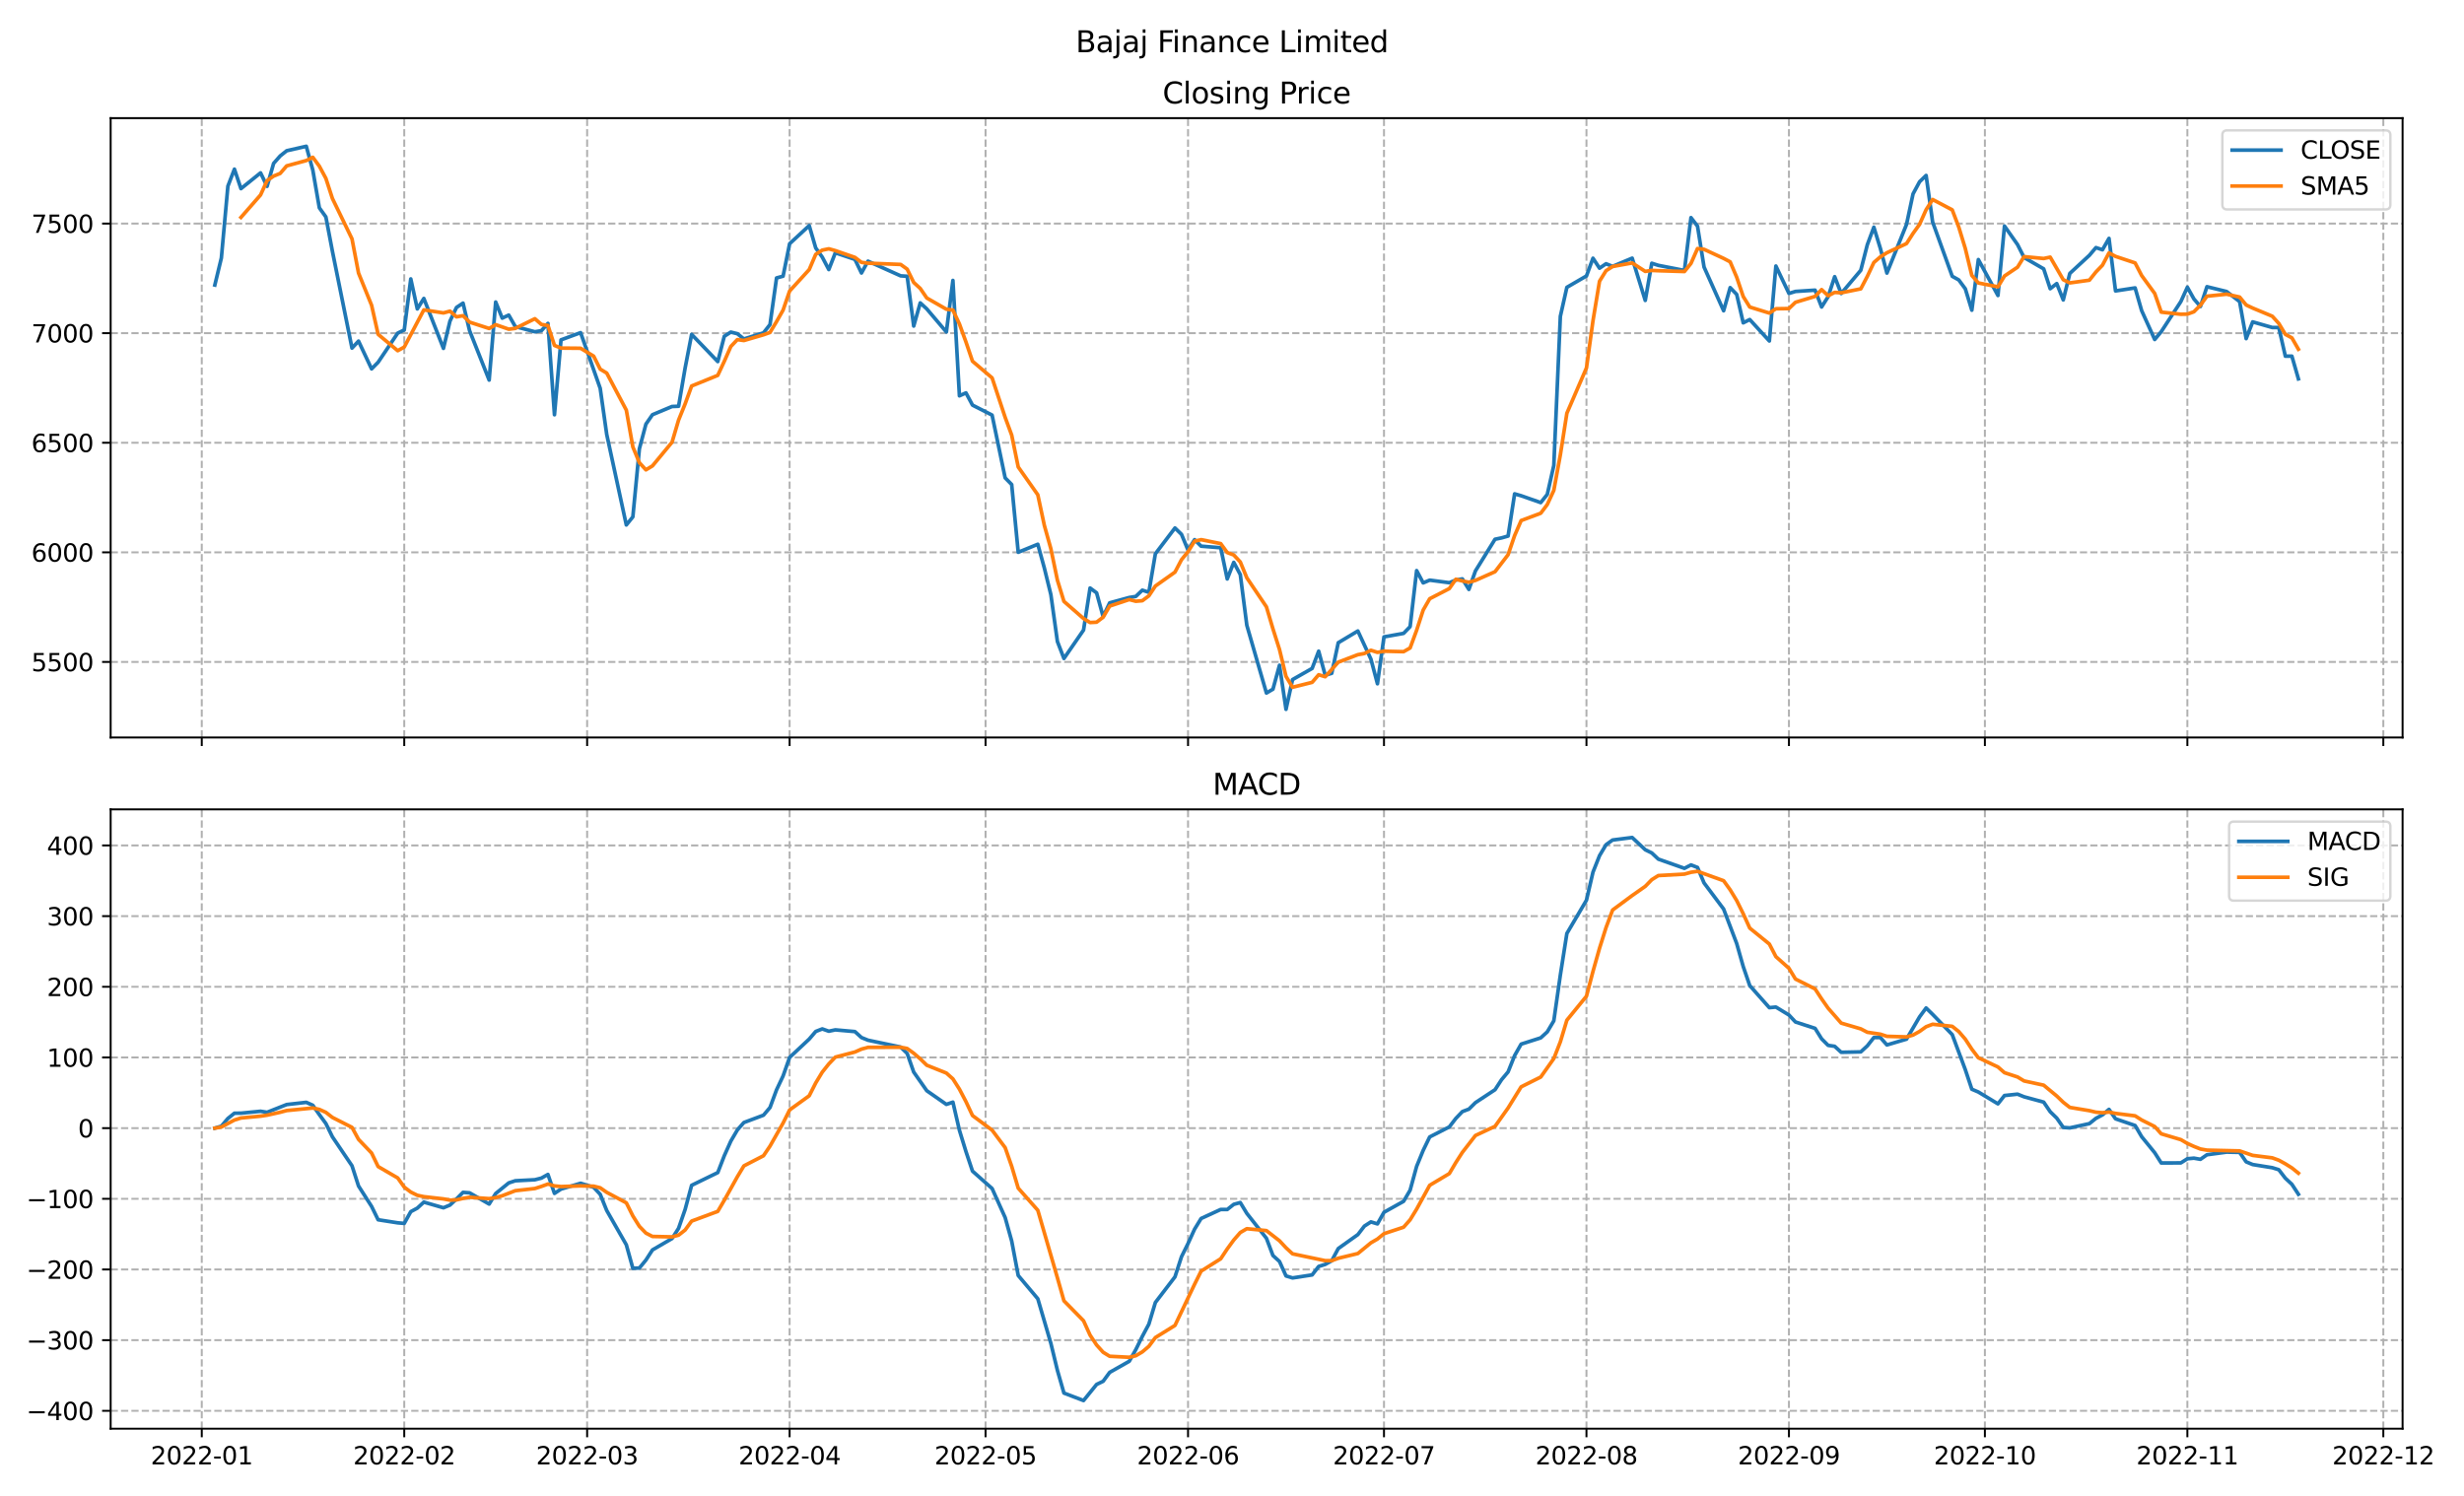 <?xml version="1.0" encoding="utf-8" standalone="no"?>
<!DOCTYPE svg PUBLIC "-//W3C//DTD SVG 1.1//EN"
  "http://www.w3.org/Graphics/SVG/1.1/DTD/svg11.dtd">
<svg xmlns:xlink="http://www.w3.org/1999/xlink" width="1008pt" height="612pt" viewBox="0 0 1008 612" xmlns="http://www.w3.org/2000/svg" version="1.1">
 <defs>
  <style type="text/css">*{stroke-linejoin: round; stroke-linecap: butt}</style>
 </defs>
 <g id="figure_1">
  <g id="patch_1">
   <path d="M 0 612 
L 1008 612 
L 1008 0 
L 0 0 
z
" style="fill: #ffffff"/>
  </g>
  <g id="axes_1">
   <g id="patch_2">
    <path d="M 45.267 301.718 
L 982.876 301.718 
L 982.876 48.332 
L 45.267 48.332 
z
" style="fill: #ffffff"/>
   </g>
   <g id="matplotlib.axis_1">
    <g id="xtick_1">
     <g id="line2d_1">
      <path d="M 82.542 301.718 
L 82.542 48.332 
" clip-path="url(#p87cc9eb52b)" style="fill: none; stroke-dasharray: 2.96,1.28; stroke-dashoffset: 0; stroke: #b0b0b0; stroke-width: 0.8"/>
     </g>
     <g id="line2d_2">
      <defs>
       <path id="mf75c8d0a22" d="M 0 0 
L 0 3.5 
" style="stroke: #000000; stroke-width: 0.8"/>
      </defs>
      <g>
       <use xlink:href="#mf75c8d0a22" x="82.542" y="301.718" style="stroke: #000000; stroke-width: 0.8"/>
      </g>
     </g>
    </g>
    <g id="xtick_2">
     <g id="line2d_3">
      <path d="M 165.374 301.718 
L 165.374 48.332 
" clip-path="url(#p87cc9eb52b)" style="fill: none; stroke-dasharray: 2.96,1.28; stroke-dashoffset: 0; stroke: #b0b0b0; stroke-width: 0.8"/>
     </g>
     <g id="line2d_4">
      <g>
       <use xlink:href="#mf75c8d0a22" x="165.374" y="301.718" style="stroke: #000000; stroke-width: 0.8"/>
      </g>
     </g>
    </g>
    <g id="xtick_3">
     <g id="line2d_5">
      <path d="M 240.19 301.718 
L 240.19 48.332 
" clip-path="url(#p87cc9eb52b)" style="fill: none; stroke-dasharray: 2.96,1.28; stroke-dashoffset: 0; stroke: #b0b0b0; stroke-width: 0.8"/>
     </g>
     <g id="line2d_6">
      <g>
       <use xlink:href="#mf75c8d0a22" x="240.19" y="301.718" style="stroke: #000000; stroke-width: 0.8"/>
      </g>
     </g>
    </g>
    <g id="xtick_4">
     <g id="line2d_7">
      <path d="M 323.023 301.718 
L 323.023 48.332 
" clip-path="url(#p87cc9eb52b)" style="fill: none; stroke-dasharray: 2.96,1.28; stroke-dashoffset: 0; stroke: #b0b0b0; stroke-width: 0.8"/>
     </g>
     <g id="line2d_8">
      <g>
       <use xlink:href="#mf75c8d0a22" x="323.023" y="301.718" style="stroke: #000000; stroke-width: 0.8"/>
      </g>
     </g>
    </g>
    <g id="xtick_5">
     <g id="line2d_9">
      <path d="M 403.183 301.718 
L 403.183 48.332 
" clip-path="url(#p87cc9eb52b)" style="fill: none; stroke-dasharray: 2.96,1.28; stroke-dashoffset: 0; stroke: #b0b0b0; stroke-width: 0.8"/>
     </g>
     <g id="line2d_10">
      <g>
       <use xlink:href="#mf75c8d0a22" x="403.183" y="301.718" style="stroke: #000000; stroke-width: 0.8"/>
      </g>
     </g>
    </g>
    <g id="xtick_6">
     <g id="line2d_11">
      <path d="M 486.016 301.718 
L 486.016 48.332 
" clip-path="url(#p87cc9eb52b)" style="fill: none; stroke-dasharray: 2.96,1.28; stroke-dashoffset: 0; stroke: #b0b0b0; stroke-width: 0.8"/>
     </g>
     <g id="line2d_12">
      <g>
       <use xlink:href="#mf75c8d0a22" x="486.016" y="301.718" style="stroke: #000000; stroke-width: 0.8"/>
      </g>
     </g>
    </g>
    <g id="xtick_7">
     <g id="line2d_13">
      <path d="M 566.176 301.718 
L 566.176 48.332 
" clip-path="url(#p87cc9eb52b)" style="fill: none; stroke-dasharray: 2.96,1.28; stroke-dashoffset: 0; stroke: #b0b0b0; stroke-width: 0.8"/>
     </g>
     <g id="line2d_14">
      <g>
       <use xlink:href="#mf75c8d0a22" x="566.176" y="301.718" style="stroke: #000000; stroke-width: 0.8"/>
      </g>
     </g>
    </g>
    <g id="xtick_8">
     <g id="line2d_15">
      <path d="M 649.008 301.718 
L 649.008 48.332 
" clip-path="url(#p87cc9eb52b)" style="fill: none; stroke-dasharray: 2.96,1.28; stroke-dashoffset: 0; stroke: #b0b0b0; stroke-width: 0.8"/>
     </g>
     <g id="line2d_16">
      <g>
       <use xlink:href="#mf75c8d0a22" x="649.008" y="301.718" style="stroke: #000000; stroke-width: 0.8"/>
      </g>
     </g>
    </g>
    <g id="xtick_9">
     <g id="line2d_17">
      <path d="M 731.841 301.718 
L 731.841 48.332 
" clip-path="url(#p87cc9eb52b)" style="fill: none; stroke-dasharray: 2.96,1.28; stroke-dashoffset: 0; stroke: #b0b0b0; stroke-width: 0.8"/>
     </g>
     <g id="line2d_18">
      <g>
       <use xlink:href="#mf75c8d0a22" x="731.841" y="301.718" style="stroke: #000000; stroke-width: 0.8"/>
      </g>
     </g>
    </g>
    <g id="xtick_10">
     <g id="line2d_19">
      <path d="M 812.001 301.718 
L 812.001 48.332 
" clip-path="url(#p87cc9eb52b)" style="fill: none; stroke-dasharray: 2.96,1.28; stroke-dashoffset: 0; stroke: #b0b0b0; stroke-width: 0.8"/>
     </g>
     <g id="line2d_20">
      <g>
       <use xlink:href="#mf75c8d0a22" x="812.001" y="301.718" style="stroke: #000000; stroke-width: 0.8"/>
      </g>
     </g>
    </g>
    <g id="xtick_11">
     <g id="line2d_21">
      <path d="M 894.833 301.718 
L 894.833 48.332 
" clip-path="url(#p87cc9eb52b)" style="fill: none; stroke-dasharray: 2.96,1.28; stroke-dashoffset: 0; stroke: #b0b0b0; stroke-width: 0.8"/>
     </g>
     <g id="line2d_22">
      <g>
       <use xlink:href="#mf75c8d0a22" x="894.833" y="301.718" style="stroke: #000000; stroke-width: 0.8"/>
      </g>
     </g>
    </g>
    <g id="xtick_12">
     <g id="line2d_23">
      <path d="M 974.994 301.718 
L 974.994 48.332 
" clip-path="url(#p87cc9eb52b)" style="fill: none; stroke-dasharray: 2.96,1.28; stroke-dashoffset: 0; stroke: #b0b0b0; stroke-width: 0.8"/>
     </g>
     <g id="line2d_24">
      <g>
       <use xlink:href="#mf75c8d0a22" x="974.994" y="301.718" style="stroke: #000000; stroke-width: 0.8"/>
      </g>
     </g>
    </g>
   </g>
   <g id="matplotlib.axis_2">
    <g id="ytick_1">
     <g id="line2d_25">
      <path d="M 45.267 270.821 
L 982.876 270.821 
" clip-path="url(#p87cc9eb52b)" style="fill: none; stroke-dasharray: 2.96,1.28; stroke-dashoffset: 0; stroke: #b0b0b0; stroke-width: 0.8"/>
     </g>
     <g id="line2d_26">
      <defs>
       <path id="m49580452e4" d="M 0 0 
L -3.5 0 
" style="stroke: #000000; stroke-width: 0.8"/>
      </defs>
      <g>
       <use xlink:href="#m49580452e4" x="45.267" y="270.821" style="stroke: #000000; stroke-width: 0.8"/>
      </g>
     </g>
     <g id="text_1">
      <!-- 5500 -->
      <g transform="translate(12.817 274.62)scale(0.1 -0.1)">
       <defs>
        <path id="DejaVuSans-35" d="M 691 4666 
L 3169 4666 
L 3169 4134 
L 1269 4134 
L 1269 2991 
Q 1406 3038 1543 3061 
Q 1681 3084 1819 3084 
Q 2600 3084 3056 2656 
Q 3513 2228 3513 1497 
Q 3513 744 3044 326 
Q 2575 -91 1722 -91 
Q 1428 -91 1123 -41 
Q 819 9 494 109 
L 494 744 
Q 775 591 1075 516 
Q 1375 441 1709 441 
Q 2250 441 2565 725 
Q 2881 1009 2881 1497 
Q 2881 1984 2565 2268 
Q 2250 2553 1709 2553 
Q 1456 2553 1204 2497 
Q 953 2441 691 2322 
L 691 4666 
z
" transform="scale(0.016)"/>
        <path id="DejaVuSans-30" d="M 2034 4250 
Q 1547 4250 1301 3770 
Q 1056 3291 1056 2328 
Q 1056 1369 1301 889 
Q 1547 409 2034 409 
Q 2525 409 2770 889 
Q 3016 1369 3016 2328 
Q 3016 3291 2770 3770 
Q 2525 4250 2034 4250 
z
M 2034 4750 
Q 2819 4750 3233 4129 
Q 3647 3509 3647 2328 
Q 3647 1150 3233 529 
Q 2819 -91 2034 -91 
Q 1250 -91 836 529 
Q 422 1150 422 2328 
Q 422 3509 836 4129 
Q 1250 4750 2034 4750 
z
" transform="scale(0.016)"/>
       </defs>
       <use xlink:href="#DejaVuSans-35"/>
       <use xlink:href="#DejaVuSans-35" x="63.623"/>
       <use xlink:href="#DejaVuSans-30" x="127.246"/>
       <use xlink:href="#DejaVuSans-30" x="190.869"/>
      </g>
     </g>
    </g>
    <g id="ytick_2">
     <g id="line2d_27">
      <path d="M 45.267 225.983 
L 982.876 225.983 
" clip-path="url(#p87cc9eb52b)" style="fill: none; stroke-dasharray: 2.96,1.28; stroke-dashoffset: 0; stroke: #b0b0b0; stroke-width: 0.8"/>
     </g>
     <g id="line2d_28">
      <g>
       <use xlink:href="#m49580452e4" x="45.267" y="225.983" style="stroke: #000000; stroke-width: 0.8"/>
      </g>
     </g>
     <g id="text_2">
      <!-- 6000 -->
      <g transform="translate(12.817 229.782)scale(0.1 -0.1)">
       <defs>
        <path id="DejaVuSans-36" d="M 2113 2584 
Q 1688 2584 1439 2293 
Q 1191 2003 1191 1497 
Q 1191 994 1439 701 
Q 1688 409 2113 409 
Q 2538 409 2786 701 
Q 3034 994 3034 1497 
Q 3034 2003 2786 2293 
Q 2538 2584 2113 2584 
z
M 3366 4563 
L 3366 3988 
Q 3128 4100 2886 4159 
Q 2644 4219 2406 4219 
Q 1781 4219 1451 3797 
Q 1122 3375 1075 2522 
Q 1259 2794 1537 2939 
Q 1816 3084 2150 3084 
Q 2853 3084 3261 2657 
Q 3669 2231 3669 1497 
Q 3669 778 3244 343 
Q 2819 -91 2113 -91 
Q 1303 -91 875 529 
Q 447 1150 447 2328 
Q 447 3434 972 4092 
Q 1497 4750 2381 4750 
Q 2619 4750 2861 4703 
Q 3103 4656 3366 4563 
z
" transform="scale(0.016)"/>
       </defs>
       <use xlink:href="#DejaVuSans-36"/>
       <use xlink:href="#DejaVuSans-30" x="63.623"/>
       <use xlink:href="#DejaVuSans-30" x="127.246"/>
       <use xlink:href="#DejaVuSans-30" x="190.869"/>
      </g>
     </g>
    </g>
    <g id="ytick_3">
     <g id="line2d_29">
      <path d="M 45.267 181.145 
L 982.876 181.145 
" clip-path="url(#p87cc9eb52b)" style="fill: none; stroke-dasharray: 2.96,1.28; stroke-dashoffset: 0; stroke: #b0b0b0; stroke-width: 0.8"/>
     </g>
     <g id="line2d_30">
      <g>
       <use xlink:href="#m49580452e4" x="45.267" y="181.145" style="stroke: #000000; stroke-width: 0.8"/>
      </g>
     </g>
     <g id="text_3">
      <!-- 6500 -->
      <g transform="translate(12.817 184.944)scale(0.1 -0.1)">
       <use xlink:href="#DejaVuSans-36"/>
       <use xlink:href="#DejaVuSans-35" x="63.623"/>
       <use xlink:href="#DejaVuSans-30" x="127.246"/>
       <use xlink:href="#DejaVuSans-30" x="190.869"/>
      </g>
     </g>
    </g>
    <g id="ytick_4">
     <g id="line2d_31">
      <path d="M 45.267 136.307 
L 982.876 136.307 
" clip-path="url(#p87cc9eb52b)" style="fill: none; stroke-dasharray: 2.96,1.28; stroke-dashoffset: 0; stroke: #b0b0b0; stroke-width: 0.8"/>
     </g>
     <g id="line2d_32">
      <g>
       <use xlink:href="#m49580452e4" x="45.267" y="136.307" style="stroke: #000000; stroke-width: 0.8"/>
      </g>
     </g>
     <g id="text_4">
      <!-- 7000 -->
      <g transform="translate(12.817 140.106)scale(0.1 -0.1)">
       <defs>
        <path id="DejaVuSans-37" d="M 525 4666 
L 3525 4666 
L 3525 4397 
L 1831 0 
L 1172 0 
L 2766 4134 
L 525 4134 
L 525 4666 
z
" transform="scale(0.016)"/>
       </defs>
       <use xlink:href="#DejaVuSans-37"/>
       <use xlink:href="#DejaVuSans-30" x="63.623"/>
       <use xlink:href="#DejaVuSans-30" x="127.246"/>
       <use xlink:href="#DejaVuSans-30" x="190.869"/>
      </g>
     </g>
    </g>
    <g id="ytick_5">
     <g id="line2d_33">
      <path d="M 45.267 91.469 
L 982.876 91.469 
" clip-path="url(#p87cc9eb52b)" style="fill: none; stroke-dasharray: 2.96,1.28; stroke-dashoffset: 0; stroke: #b0b0b0; stroke-width: 0.8"/>
     </g>
     <g id="line2d_34">
      <g>
       <use xlink:href="#m49580452e4" x="45.267" y="91.469" style="stroke: #000000; stroke-width: 0.8"/>
      </g>
     </g>
     <g id="text_5">
      <!-- 7500 -->
      <g transform="translate(12.817 95.268)scale(0.1 -0.1)">
       <use xlink:href="#DejaVuSans-37"/>
       <use xlink:href="#DejaVuSans-35" x="63.623"/>
       <use xlink:href="#DejaVuSans-30" x="127.246"/>
       <use xlink:href="#DejaVuSans-30" x="190.869"/>
      </g>
     </g>
    </g>
   </g>
   <g id="line2d_35">
    <path d="M 87.886 116.614 
L 90.558 105.548 
L 93.23 76.153 
L 95.902 69.207 
L 98.574 77.179 
L 106.59 70.727 
L 109.262 76.238 
L 111.934 66.853 
L 114.606 63.818 
L 117.278 61.679 
L 125.294 59.849 
L 127.966 69.588 
L 130.638 85.03 
L 133.31 88.756 
L 135.982 102.791 
L 143.998 142.428 
L 146.67 139.558 
L 152.014 150.924 
L 154.686 148.212 
L 162.702 136.285 
L 165.374 134.998 
L 168.046 114.117 
L 170.718 126.385 
L 173.39 122.103 
L 181.406 142.531 
L 184.078 131.375 
L 186.75 125.784 
L 189.422 124.022 
L 192.094 135.267 
L 200.11 155.502 
L 202.782 123.569 
L 205.454 130.155 
L 208.126 128.913 
L 210.798 133.608 
L 218.814 135.738 
L 221.486 135.289 
L 224.158 132.312 
L 226.83 169.685 
L 229.502 139.051 
L 237.518 136.101 
L 245.534 158.874 
L 248.206 177.747 
L 256.223 214.774 
L 258.895 211.469 
L 261.567 183.611 
L 264.239 173.532 
L 266.911 169.667 
L 274.927 166.308 
L 277.599 166.21 
L 280.271 150.602 
L 282.943 136.809 
L 293.631 147.929 
L 296.303 137.581 
L 298.975 135.877 
L 301.647 136.527 
L 304.319 138.684 
L 312.335 136.182 
L 315.007 132.778 
L 317.679 113.722 
L 320.351 112.996 
L 323.023 99.71 
L 331.039 92.308 
L 333.711 101.473 
L 336.383 105.194 
L 339.055 110.283 
L 341.727 103.432 
L 349.743 106.118 
L 352.415 111.691 
L 355.087 106.853 
L 368.447 112.861 
L 371.119 113.032 
L 373.791 133.393 
L 376.463 123.923 
L 379.135 126.376 
L 387.151 135.814 
L 389.823 114.736 
L 392.495 161.946 
L 395.167 160.73 
L 397.839 165.739 
L 405.855 169.833 
L 411.199 195.516 
L 413.871 198.233 
L 416.543 225.956 
L 424.559 222.67 
L 427.231 232.4 
L 429.903 243.291 
L 432.575 262.446 
L 435.247 269.409 
L 443.263 257.782 
L 445.935 240.574 
L 448.607 242.555 
L 451.279 252.258 
L 453.951 246.645 
L 461.967 244.457 
L 464.639 244.026 
L 467.311 241.461 
L 469.983 242.322 
L 472.655 226.566 
L 480.671 216.011 
L 483.344 218.616 
L 486.016 225.073 
L 488.688 220.795 
L 491.36 223.454 
L 499.376 224.1 
L 502.048 236.87 
L 504.72 230.081 
L 507.392 235.081 
L 510.064 255.801 
L 518.08 283.533 
L 520.752 281.964 
L 523.424 272.171 
L 526.096 290.2 
L 528.768 278.036 
L 536.784 273.471 
L 539.456 266.414 
L 542.128 276.238 
L 544.8 275.471 
L 547.472 262.952 
L 555.488 258.159 
L 560.832 269.673 
L 563.504 279.744 
L 566.176 260.562 
L 574.192 259.136 
L 576.864 256.374 
L 579.536 233.453 
L 582.208 238.475 
L 584.88 237.354 
L 592.896 238.403 
L 595.568 237.323 
L 598.24 236.843 
L 600.912 241.152 
L 603.584 233.588 
L 611.6 220.621 
L 614.272 220.069 
L 616.944 219.311 
L 619.616 202.049 
L 622.288 202.824 
L 630.304 205.627 
L 632.976 202.268 
L 635.648 190.44 
L 638.32 129.438 
L 640.992 117.556 
L 649.008 112.902 
L 651.68 105.647 
L 654.352 109.732 
L 657.024 107.911 
L 659.696 108.983 
L 667.712 105.62 
L 673.056 122.91 
L 675.728 107.705 
L 678.4 108.561 
L 689.088 110.651 
L 691.76 89.039 
L 694.432 92.523 
L 697.104 109.252 
L 705.12 127.142 
L 707.792 117.681 
L 710.465 120.444 
L 713.137 132.079 
L 715.809 130.738 
L 723.825 139.504 
L 726.497 108.844 
L 731.841 120.049 
L 734.513 119.237 
L 742.529 118.713 
L 745.201 125.604 
L 747.873 121.376 
L 750.545 113.202 
L 753.217 120.085 
L 761.233 110.579 
L 763.905 100.127 
L 766.577 92.953 
L 769.249 101.665 
L 771.921 111.727 
L 779.937 91.819 
L 782.609 79.327 
L 785.281 74.372 
L 787.953 71.781 
L 790.625 90.828 
L 798.641 113.036 
L 801.313 114.529 
L 803.985 118.148 
L 806.657 126.914 
L 809.329 106.198 
L 817.345 120.901 
L 820.017 92.483 
L 825.361 100.065 
L 828.033 105.356 
L 836.049 109.996 
L 838.721 118.121 
L 841.393 116.022 
L 844.065 122.708 
L 846.737 111.87 
L 854.753 104.454 
L 857.425 101.298 
L 860.097 102.194 
L 862.769 97.531 
L 865.441 119.022 
L 873.457 117.789 
L 876.129 127.08 
L 881.473 138.899 
L 884.145 135.693 
L 892.161 123.385 
L 894.833 117.52 
L 897.505 122.3 
L 900.177 125.403 
L 902.849 117.296 
L 910.865 119.264 
L 916.209 123.394 
L 918.881 138.54 
L 921.553 131.693 
L 929.569 133.994 
L 932.241 133.998 
L 934.913 145.719 
L 937.586 145.719 
L 940.258 155.005 
L 940.258 155.005 
" clip-path="url(#p87cc9eb52b)" style="fill: none; stroke: #1f77b4; stroke-width: 1.5; stroke-linecap: square"/>
   </g>
   <g id="line2d_36">
    <path d="M 98.574 88.94 
L 106.59 79.763 
L 109.262 73.901 
L 111.934 72.041 
L 114.606 70.963 
L 117.278 67.863 
L 125.294 65.687 
L 127.966 64.357 
L 130.638 67.993 
L 133.31 72.981 
L 135.982 81.203 
L 143.998 97.719 
L 146.67 111.713 
L 152.014 124.891 
L 154.686 136.782 
L 162.702 143.481 
L 165.374 141.995 
L 173.39 126.777 
L 181.406 128.027 
L 184.078 127.302 
L 186.75 129.635 
L 189.422 129.163 
L 192.094 131.796 
L 200.11 134.39 
L 202.782 132.829 
L 208.126 134.681 
L 210.798 134.35 
L 218.814 130.397 
L 221.486 132.741 
L 224.158 133.172 
L 226.83 141.326 
L 229.502 142.415 
L 237.518 142.488 
L 242.862 145.712 
L 245.534 151.025 
L 248.206 152.637 
L 256.223 167.782 
L 258.895 182.855 
L 261.567 189.295 
L 264.239 192.227 
L 266.911 190.611 
L 274.927 180.917 
L 277.599 171.866 
L 280.271 165.264 
L 282.943 157.919 
L 293.631 153.572 
L 296.303 147.826 
L 298.975 141.76 
L 301.647 138.945 
L 304.319 139.319 
L 312.335 136.97 
L 315.007 136.009 
L 317.679 131.579 
L 320.351 126.872 
L 323.023 119.078 
L 331.039 110.303 
L 333.711 104.042 
L 336.383 102.336 
L 339.055 101.794 
L 341.727 102.538 
L 349.743 105.3 
L 352.415 107.344 
L 355.087 107.675 
L 368.447 108.191 
L 371.119 110.111 
L 373.791 115.566 
L 376.463 118.012 
L 379.135 121.917 
L 387.151 126.507 
L 389.823 126.848 
L 392.495 132.559 
L 395.167 139.92 
L 397.839 147.793 
L 405.855 154.597 
L 411.199 170.753 
L 413.871 178.01 
L 416.543 191.055 
L 424.559 202.441 
L 427.231 214.955 
L 429.903 224.51 
L 432.575 237.352 
L 435.247 246.043 
L 443.263 253.065 
L 445.935 254.7 
L 448.607 254.553 
L 451.279 252.516 
L 453.951 247.963 
L 461.967 245.298 
L 464.639 245.988 
L 467.311 245.769 
L 469.983 243.782 
L 472.655 239.766 
L 480.671 234.077 
L 483.344 228.995 
L 486.016 225.718 
L 488.688 221.412 
L 491.36 220.79 
L 499.376 222.408 
L 502.048 226.059 
L 504.72 227.06 
L 507.392 229.917 
L 510.064 236.387 
L 518.08 248.273 
L 520.752 257.292 
L 523.424 265.71 
L 526.096 276.734 
L 528.768 281.181 
L 536.784 279.168 
L 539.456 276.058 
L 542.128 276.872 
L 547.472 270.909 
L 555.488 267.847 
L 558.16 267.361 
L 560.832 266.048 
L 563.504 266.902 
L 566.176 266.424 
L 574.192 266.62 
L 576.864 265.098 
L 579.536 257.854 
L 582.208 249.6 
L 584.88 244.959 
L 592.896 240.812 
L 595.568 237.002 
L 598.24 237.68 
L 600.912 238.215 
L 603.584 237.462 
L 611.6 233.905 
L 616.944 226.948 
L 619.616 219.128 
L 622.288 212.975 
L 630.304 209.976 
L 632.976 206.416 
L 635.648 200.642 
L 638.32 186.12 
L 640.992 169.066 
L 649.008 150.521 
L 651.68 131.197 
L 654.352 115.055 
L 657.024 110.75 
L 659.696 109.035 
L 667.712 107.579 
L 673.056 111.031 
L 675.728 110.626 
L 678.4 110.756 
L 689.088 111.089 
L 691.76 107.773 
L 694.432 101.696 
L 697.104 102.005 
L 705.12 105.721 
L 707.792 107.128 
L 710.465 113.408 
L 713.137 121.32 
L 715.809 125.617 
L 723.825 128.089 
L 726.497 126.322 
L 731.841 126.243 
L 734.513 123.675 
L 742.529 121.269 
L 745.201 118.489 
L 747.873 120.996 
L 750.545 119.627 
L 753.217 119.796 
L 761.233 118.169 
L 763.905 113.074 
L 766.577 107.389 
L 769.249 105.082 
L 771.921 103.41 
L 779.937 99.658 
L 782.609 95.498 
L 785.281 91.782 
L 787.953 85.805 
L 790.625 81.625 
L 798.641 85.869 
L 801.313 92.909 
L 803.985 101.664 
L 806.657 112.691 
L 809.329 115.765 
L 817.345 117.338 
L 820.017 112.929 
L 825.361 109.312 
L 828.033 105 
L 836.049 105.76 
L 838.721 105.204 
L 844.065 114.441 
L 846.737 115.744 
L 854.753 114.635 
L 857.425 111.271 
L 860.097 108.505 
L 862.769 103.47 
L 865.441 104.9 
L 873.457 107.567 
L 876.129 112.723 
L 881.473 120.064 
L 884.145 127.697 
L 892.161 128.569 
L 894.833 128.515 
L 897.505 127.559 
L 900.177 124.86 
L 902.849 121.181 
L 910.865 120.357 
L 916.209 121.531 
L 918.881 124.779 
L 921.553 126.038 
L 929.569 129.377 
L 932.241 132.324 
L 934.913 136.789 
L 937.586 138.224 
L 940.258 142.887 
L 940.258 142.887 
" clip-path="url(#p87cc9eb52b)" style="fill: none; stroke: #ff7f0e; stroke-width: 1.5; stroke-linecap: square"/>
   </g>
   <g id="patch_3">
    <path d="M 45.267 301.718 
L 45.267 48.332 
" style="fill: none; stroke: #000000; stroke-width: 0.8; stroke-linejoin: miter; stroke-linecap: square"/>
   </g>
   <g id="patch_4">
    <path d="M 982.876 301.718 
L 982.876 48.332 
" style="fill: none; stroke: #000000; stroke-width: 0.8; stroke-linejoin: miter; stroke-linecap: square"/>
   </g>
   <g id="patch_5">
    <path d="M 45.267 301.718 
L 982.876 301.718 
" style="fill: none; stroke: #000000; stroke-width: 0.8; stroke-linejoin: miter; stroke-linecap: square"/>
   </g>
   <g id="patch_6">
    <path d="M 45.267 48.332 
L 982.876 48.332 
" style="fill: none; stroke: #000000; stroke-width: 0.8; stroke-linejoin: miter; stroke-linecap: square"/>
   </g>
   <g id="text_6">
    <!-- Closing Price -->
    <g transform="translate(475.596 42.332)scale(0.12 -0.12)">
     <defs>
      <path id="DejaVuSans-43" d="M 4122 4306 
L 4122 3641 
Q 3803 3938 3442 4084 
Q 3081 4231 2675 4231 
Q 1875 4231 1450 3742 
Q 1025 3253 1025 2328 
Q 1025 1406 1450 917 
Q 1875 428 2675 428 
Q 3081 428 3442 575 
Q 3803 722 4122 1019 
L 4122 359 
Q 3791 134 3420 21 
Q 3050 -91 2638 -91 
Q 1578 -91 968 557 
Q 359 1206 359 2328 
Q 359 3453 968 4101 
Q 1578 4750 2638 4750 
Q 3056 4750 3426 4639 
Q 3797 4528 4122 4306 
z
" transform="scale(0.016)"/>
      <path id="DejaVuSans-6c" d="M 603 4863 
L 1178 4863 
L 1178 0 
L 603 0 
L 603 4863 
z
" transform="scale(0.016)"/>
      <path id="DejaVuSans-6f" d="M 1959 3097 
Q 1497 3097 1228 2736 
Q 959 2375 959 1747 
Q 959 1119 1226 758 
Q 1494 397 1959 397 
Q 2419 397 2687 759 
Q 2956 1122 2956 1747 
Q 2956 2369 2687 2733 
Q 2419 3097 1959 3097 
z
M 1959 3584 
Q 2709 3584 3137 3096 
Q 3566 2609 3566 1747 
Q 3566 888 3137 398 
Q 2709 -91 1959 -91 
Q 1206 -91 779 398 
Q 353 888 353 1747 
Q 353 2609 779 3096 
Q 1206 3584 1959 3584 
z
" transform="scale(0.016)"/>
      <path id="DejaVuSans-73" d="M 2834 3397 
L 2834 2853 
Q 2591 2978 2328 3040 
Q 2066 3103 1784 3103 
Q 1356 3103 1142 2972 
Q 928 2841 928 2578 
Q 928 2378 1081 2264 
Q 1234 2150 1697 2047 
L 1894 2003 
Q 2506 1872 2764 1633 
Q 3022 1394 3022 966 
Q 3022 478 2636 193 
Q 2250 -91 1575 -91 
Q 1294 -91 989 -36 
Q 684 19 347 128 
L 347 722 
Q 666 556 975 473 
Q 1284 391 1588 391 
Q 1994 391 2212 530 
Q 2431 669 2431 922 
Q 2431 1156 2273 1281 
Q 2116 1406 1581 1522 
L 1381 1569 
Q 847 1681 609 1914 
Q 372 2147 372 2553 
Q 372 3047 722 3315 
Q 1072 3584 1716 3584 
Q 2034 3584 2315 3537 
Q 2597 3491 2834 3397 
z
" transform="scale(0.016)"/>
      <path id="DejaVuSans-69" d="M 603 3500 
L 1178 3500 
L 1178 0 
L 603 0 
L 603 3500 
z
M 603 4863 
L 1178 4863 
L 1178 4134 
L 603 4134 
L 603 4863 
z
" transform="scale(0.016)"/>
      <path id="DejaVuSans-6e" d="M 3513 2113 
L 3513 0 
L 2938 0 
L 2938 2094 
Q 2938 2591 2744 2837 
Q 2550 3084 2163 3084 
Q 1697 3084 1428 2787 
Q 1159 2491 1159 1978 
L 1159 0 
L 581 0 
L 581 3500 
L 1159 3500 
L 1159 2956 
Q 1366 3272 1645 3428 
Q 1925 3584 2291 3584 
Q 2894 3584 3203 3211 
Q 3513 2838 3513 2113 
z
" transform="scale(0.016)"/>
      <path id="DejaVuSans-67" d="M 2906 1791 
Q 2906 2416 2648 2759 
Q 2391 3103 1925 3103 
Q 1463 3103 1205 2759 
Q 947 2416 947 1791 
Q 947 1169 1205 825 
Q 1463 481 1925 481 
Q 2391 481 2648 825 
Q 2906 1169 2906 1791 
z
M 3481 434 
Q 3481 -459 3084 -895 
Q 2688 -1331 1869 -1331 
Q 1566 -1331 1297 -1286 
Q 1028 -1241 775 -1147 
L 775 -588 
Q 1028 -725 1275 -790 
Q 1522 -856 1778 -856 
Q 2344 -856 2625 -561 
Q 2906 -266 2906 331 
L 2906 616 
Q 2728 306 2450 153 
Q 2172 0 1784 0 
Q 1141 0 747 490 
Q 353 981 353 1791 
Q 353 2603 747 3093 
Q 1141 3584 1784 3584 
Q 2172 3584 2450 3431 
Q 2728 3278 2906 2969 
L 2906 3500 
L 3481 3500 
L 3481 434 
z
" transform="scale(0.016)"/>
      <path id="DejaVuSans-20" transform="scale(0.016)"/>
      <path id="DejaVuSans-50" d="M 1259 4147 
L 1259 2394 
L 2053 2394 
Q 2494 2394 2734 2622 
Q 2975 2850 2975 3272 
Q 2975 3691 2734 3919 
Q 2494 4147 2053 4147 
L 1259 4147 
z
M 628 4666 
L 2053 4666 
Q 2838 4666 3239 4311 
Q 3641 3956 3641 3272 
Q 3641 2581 3239 2228 
Q 2838 1875 2053 1875 
L 1259 1875 
L 1259 0 
L 628 0 
L 628 4666 
z
" transform="scale(0.016)"/>
      <path id="DejaVuSans-72" d="M 2631 2963 
Q 2534 3019 2420 3045 
Q 2306 3072 2169 3072 
Q 1681 3072 1420 2755 
Q 1159 2438 1159 1844 
L 1159 0 
L 581 0 
L 581 3500 
L 1159 3500 
L 1159 2956 
Q 1341 3275 1631 3429 
Q 1922 3584 2338 3584 
Q 2397 3584 2469 3576 
Q 2541 3569 2628 3553 
L 2631 2963 
z
" transform="scale(0.016)"/>
      <path id="DejaVuSans-63" d="M 3122 3366 
L 3122 2828 
Q 2878 2963 2633 3030 
Q 2388 3097 2138 3097 
Q 1578 3097 1268 2742 
Q 959 2388 959 1747 
Q 959 1106 1268 751 
Q 1578 397 2138 397 
Q 2388 397 2633 464 
Q 2878 531 3122 666 
L 3122 134 
Q 2881 22 2623 -34 
Q 2366 -91 2075 -91 
Q 1284 -91 818 406 
Q 353 903 353 1747 
Q 353 2603 823 3093 
Q 1294 3584 2113 3584 
Q 2378 3584 2631 3529 
Q 2884 3475 3122 3366 
z
" transform="scale(0.016)"/>
      <path id="DejaVuSans-65" d="M 3597 1894 
L 3597 1613 
L 953 1613 
Q 991 1019 1311 708 
Q 1631 397 2203 397 
Q 2534 397 2845 478 
Q 3156 559 3463 722 
L 3463 178 
Q 3153 47 2828 -22 
Q 2503 -91 2169 -91 
Q 1331 -91 842 396 
Q 353 884 353 1716 
Q 353 2575 817 3079 
Q 1281 3584 2069 3584 
Q 2775 3584 3186 3129 
Q 3597 2675 3597 1894 
z
M 3022 2063 
Q 3016 2534 2758 2815 
Q 2500 3097 2075 3097 
Q 1594 3097 1305 2825 
Q 1016 2553 972 2059 
L 3022 2063 
z
" transform="scale(0.016)"/>
     </defs>
     <use xlink:href="#DejaVuSans-43"/>
     <use xlink:href="#DejaVuSans-6c" x="69.824"/>
     <use xlink:href="#DejaVuSans-6f" x="97.607"/>
     <use xlink:href="#DejaVuSans-73" x="158.789"/>
     <use xlink:href="#DejaVuSans-69" x="210.889"/>
     <use xlink:href="#DejaVuSans-6e" x="238.672"/>
     <use xlink:href="#DejaVuSans-67" x="302.051"/>
     <use xlink:href="#DejaVuSans-20" x="365.527"/>
     <use xlink:href="#DejaVuSans-50" x="397.314"/>
     <use xlink:href="#DejaVuSans-72" x="455.867"/>
     <use xlink:href="#DejaVuSans-69" x="496.98"/>
     <use xlink:href="#DejaVuSans-63" x="524.764"/>
     <use xlink:href="#DejaVuSans-65" x="579.744"/>
    </g>
   </g>
   <g id="legend_1">
    <g id="patch_7">
     <path d="M 911.145 85.688 
L 975.876 85.688 
Q 977.876 85.688 977.876 83.688 
L 977.876 55.332 
Q 977.876 53.332 975.876 53.332 
L 911.145 53.332 
Q 909.145 53.332 909.145 55.332 
L 909.145 83.688 
Q 909.145 85.688 911.145 85.688 
z
" style="fill: #ffffff; opacity: 0.8; stroke: #cccccc; stroke-linejoin: miter"/>
    </g>
    <g id="line2d_37">
     <path d="M 913.145 61.43 
L 923.145 61.43 
L 933.145 61.43 
" style="fill: none; stroke: #1f77b4; stroke-width: 1.5; stroke-linecap: square"/>
    </g>
    <g id="text_7">
     <!-- CLOSE -->
     <g transform="translate(941.145 64.93)scale(0.1 -0.1)">
      <defs>
       <path id="DejaVuSans-4c" d="M 628 4666 
L 1259 4666 
L 1259 531 
L 3531 531 
L 3531 0 
L 628 0 
L 628 4666 
z
" transform="scale(0.016)"/>
       <path id="DejaVuSans-4f" d="M 2522 4238 
Q 1834 4238 1429 3725 
Q 1025 3213 1025 2328 
Q 1025 1447 1429 934 
Q 1834 422 2522 422 
Q 3209 422 3611 934 
Q 4013 1447 4013 2328 
Q 4013 3213 3611 3725 
Q 3209 4238 2522 4238 
z
M 2522 4750 
Q 3503 4750 4090 4092 
Q 4678 3434 4678 2328 
Q 4678 1225 4090 567 
Q 3503 -91 2522 -91 
Q 1538 -91 948 565 
Q 359 1222 359 2328 
Q 359 3434 948 4092 
Q 1538 4750 2522 4750 
z
" transform="scale(0.016)"/>
       <path id="DejaVuSans-53" d="M 3425 4513 
L 3425 3897 
Q 3066 4069 2747 4153 
Q 2428 4238 2131 4238 
Q 1616 4238 1336 4038 
Q 1056 3838 1056 3469 
Q 1056 3159 1242 3001 
Q 1428 2844 1947 2747 
L 2328 2669 
Q 3034 2534 3370 2195 
Q 3706 1856 3706 1288 
Q 3706 609 3251 259 
Q 2797 -91 1919 -91 
Q 1588 -91 1214 -16 
Q 841 59 441 206 
L 441 856 
Q 825 641 1194 531 
Q 1563 422 1919 422 
Q 2459 422 2753 634 
Q 3047 847 3047 1241 
Q 3047 1584 2836 1778 
Q 2625 1972 2144 2069 
L 1759 2144 
Q 1053 2284 737 2584 
Q 422 2884 422 3419 
Q 422 4038 858 4394 
Q 1294 4750 2059 4750 
Q 2388 4750 2728 4690 
Q 3069 4631 3425 4513 
z
" transform="scale(0.016)"/>
       <path id="DejaVuSans-45" d="M 628 4666 
L 3578 4666 
L 3578 4134 
L 1259 4134 
L 1259 2753 
L 3481 2753 
L 3481 2222 
L 1259 2222 
L 1259 531 
L 3634 531 
L 3634 0 
L 628 0 
L 628 4666 
z
" transform="scale(0.016)"/>
      </defs>
      <use xlink:href="#DejaVuSans-43"/>
      <use xlink:href="#DejaVuSans-4c" x="69.824"/>
      <use xlink:href="#DejaVuSans-4f" x="121.912"/>
      <use xlink:href="#DejaVuSans-53" x="200.623"/>
      <use xlink:href="#DejaVuSans-45" x="264.1"/>
     </g>
    </g>
    <g id="line2d_38">
     <path d="M 913.145 76.108 
L 923.145 76.108 
L 933.145 76.108 
" style="fill: none; stroke: #ff7f0e; stroke-width: 1.5; stroke-linecap: square"/>
    </g>
    <g id="text_8">
     <!-- SMA5 -->
     <g transform="translate(941.145 79.608)scale(0.1 -0.1)">
      <defs>
       <path id="DejaVuSans-4d" d="M 628 4666 
L 1569 4666 
L 2759 1491 
L 3956 4666 
L 4897 4666 
L 4897 0 
L 4281 0 
L 4281 4097 
L 3078 897 
L 2444 897 
L 1241 4097 
L 1241 0 
L 628 0 
L 628 4666 
z
" transform="scale(0.016)"/>
       <path id="DejaVuSans-41" d="M 2188 4044 
L 1331 1722 
L 3047 1722 
L 2188 4044 
z
M 1831 4666 
L 2547 4666 
L 4325 0 
L 3669 0 
L 3244 1197 
L 1141 1197 
L 716 0 
L 50 0 
L 1831 4666 
z
" transform="scale(0.016)"/>
      </defs>
      <use xlink:href="#DejaVuSans-53"/>
      <use xlink:href="#DejaVuSans-4d" x="63.477"/>
      <use xlink:href="#DejaVuSans-41" x="149.756"/>
      <use xlink:href="#DejaVuSans-35" x="218.164"/>
     </g>
    </g>
   </g>
  </g>
  <g id="axes_2">
   <g id="patch_8">
    <path d="M 45.267 584.522 
L 982.876 584.522 
L 982.876 331.136 
L 45.267 331.136 
z
" style="fill: #ffffff"/>
   </g>
   <g id="matplotlib.axis_3">
    <g id="xtick_13">
     <g id="line2d_39">
      <path d="M 82.542 584.522 
L 82.542 331.136 
" clip-path="url(#p5603d8e067)" style="fill: none; stroke-dasharray: 2.96,1.28; stroke-dashoffset: 0; stroke: #b0b0b0; stroke-width: 0.8"/>
     </g>
     <g id="line2d_40">
      <g>
       <use xlink:href="#mf75c8d0a22" x="82.542" y="584.522" style="stroke: #000000; stroke-width: 0.8"/>
      </g>
     </g>
     <g id="text_9">
      <!-- 2022-01 -->
      <g transform="translate(61.65 599.12)scale(0.1 -0.1)">
       <defs>
        <path id="DejaVuSans-32" d="M 1228 531 
L 3431 531 
L 3431 0 
L 469 0 
L 469 531 
Q 828 903 1448 1529 
Q 2069 2156 2228 2338 
Q 2531 2678 2651 2914 
Q 2772 3150 2772 3378 
Q 2772 3750 2511 3984 
Q 2250 4219 1831 4219 
Q 1534 4219 1204 4116 
Q 875 4013 500 3803 
L 500 4441 
Q 881 4594 1212 4672 
Q 1544 4750 1819 4750 
Q 2544 4750 2975 4387 
Q 3406 4025 3406 3419 
Q 3406 3131 3298 2873 
Q 3191 2616 2906 2266 
Q 2828 2175 2409 1742 
Q 1991 1309 1228 531 
z
" transform="scale(0.016)"/>
        <path id="DejaVuSans-2d" d="M 313 2009 
L 1997 2009 
L 1997 1497 
L 313 1497 
L 313 2009 
z
" transform="scale(0.016)"/>
        <path id="DejaVuSans-31" d="M 794 531 
L 1825 531 
L 1825 4091 
L 703 3866 
L 703 4441 
L 1819 4666 
L 2450 4666 
L 2450 531 
L 3481 531 
L 3481 0 
L 794 0 
L 794 531 
z
" transform="scale(0.016)"/>
       </defs>
       <use xlink:href="#DejaVuSans-32"/>
       <use xlink:href="#DejaVuSans-30" x="63.623"/>
       <use xlink:href="#DejaVuSans-32" x="127.246"/>
       <use xlink:href="#DejaVuSans-32" x="190.869"/>
       <use xlink:href="#DejaVuSans-2d" x="254.492"/>
       <use xlink:href="#DejaVuSans-30" x="290.576"/>
       <use xlink:href="#DejaVuSans-31" x="354.199"/>
      </g>
     </g>
    </g>
    <g id="xtick_14">
     <g id="line2d_41">
      <path d="M 165.374 584.522 
L 165.374 331.136 
" clip-path="url(#p5603d8e067)" style="fill: none; stroke-dasharray: 2.96,1.28; stroke-dashoffset: 0; stroke: #b0b0b0; stroke-width: 0.8"/>
     </g>
     <g id="line2d_42">
      <g>
       <use xlink:href="#mf75c8d0a22" x="165.374" y="584.522" style="stroke: #000000; stroke-width: 0.8"/>
      </g>
     </g>
     <g id="text_10">
      <!-- 2022-02 -->
      <g transform="translate(144.483 599.12)scale(0.1 -0.1)">
       <use xlink:href="#DejaVuSans-32"/>
       <use xlink:href="#DejaVuSans-30" x="63.623"/>
       <use xlink:href="#DejaVuSans-32" x="127.246"/>
       <use xlink:href="#DejaVuSans-32" x="190.869"/>
       <use xlink:href="#DejaVuSans-2d" x="254.492"/>
       <use xlink:href="#DejaVuSans-30" x="290.576"/>
       <use xlink:href="#DejaVuSans-32" x="354.199"/>
      </g>
     </g>
    </g>
    <g id="xtick_15">
     <g id="line2d_43">
      <path d="M 240.19 584.522 
L 240.19 331.136 
" clip-path="url(#p5603d8e067)" style="fill: none; stroke-dasharray: 2.96,1.28; stroke-dashoffset: 0; stroke: #b0b0b0; stroke-width: 0.8"/>
     </g>
     <g id="line2d_44">
      <g>
       <use xlink:href="#mf75c8d0a22" x="240.19" y="584.522" style="stroke: #000000; stroke-width: 0.8"/>
      </g>
     </g>
     <g id="text_11">
      <!-- 2022-03 -->
      <g transform="translate(219.299 599.12)scale(0.1 -0.1)">
       <defs>
        <path id="DejaVuSans-33" d="M 2597 2516 
Q 3050 2419 3304 2112 
Q 3559 1806 3559 1356 
Q 3559 666 3084 287 
Q 2609 -91 1734 -91 
Q 1441 -91 1130 -33 
Q 819 25 488 141 
L 488 750 
Q 750 597 1062 519 
Q 1375 441 1716 441 
Q 2309 441 2620 675 
Q 2931 909 2931 1356 
Q 2931 1769 2642 2001 
Q 2353 2234 1838 2234 
L 1294 2234 
L 1294 2753 
L 1863 2753 
Q 2328 2753 2575 2939 
Q 2822 3125 2822 3475 
Q 2822 3834 2567 4026 
Q 2313 4219 1838 4219 
Q 1578 4219 1281 4162 
Q 984 4106 628 3988 
L 628 4550 
Q 988 4650 1302 4700 
Q 1616 4750 1894 4750 
Q 2613 4750 3031 4423 
Q 3450 4097 3450 3541 
Q 3450 3153 3228 2886 
Q 3006 2619 2597 2516 
z
" transform="scale(0.016)"/>
       </defs>
       <use xlink:href="#DejaVuSans-32"/>
       <use xlink:href="#DejaVuSans-30" x="63.623"/>
       <use xlink:href="#DejaVuSans-32" x="127.246"/>
       <use xlink:href="#DejaVuSans-32" x="190.869"/>
       <use xlink:href="#DejaVuSans-2d" x="254.492"/>
       <use xlink:href="#DejaVuSans-30" x="290.576"/>
       <use xlink:href="#DejaVuSans-33" x="354.199"/>
      </g>
     </g>
    </g>
    <g id="xtick_16">
     <g id="line2d_45">
      <path d="M 323.023 584.522 
L 323.023 331.136 
" clip-path="url(#p5603d8e067)" style="fill: none; stroke-dasharray: 2.96,1.28; stroke-dashoffset: 0; stroke: #b0b0b0; stroke-width: 0.8"/>
     </g>
     <g id="line2d_46">
      <g>
       <use xlink:href="#mf75c8d0a22" x="323.023" y="584.522" style="stroke: #000000; stroke-width: 0.8"/>
      </g>
     </g>
     <g id="text_12">
      <!-- 2022-04 -->
      <g transform="translate(302.131 599.12)scale(0.1 -0.1)">
       <defs>
        <path id="DejaVuSans-34" d="M 2419 4116 
L 825 1625 
L 2419 1625 
L 2419 4116 
z
M 2253 4666 
L 3047 4666 
L 3047 1625 
L 3713 1625 
L 3713 1100 
L 3047 1100 
L 3047 0 
L 2419 0 
L 2419 1100 
L 313 1100 
L 313 1709 
L 2253 4666 
z
" transform="scale(0.016)"/>
       </defs>
       <use xlink:href="#DejaVuSans-32"/>
       <use xlink:href="#DejaVuSans-30" x="63.623"/>
       <use xlink:href="#DejaVuSans-32" x="127.246"/>
       <use xlink:href="#DejaVuSans-32" x="190.869"/>
       <use xlink:href="#DejaVuSans-2d" x="254.492"/>
       <use xlink:href="#DejaVuSans-30" x="290.576"/>
       <use xlink:href="#DejaVuSans-34" x="354.199"/>
      </g>
     </g>
    </g>
    <g id="xtick_17">
     <g id="line2d_47">
      <path d="M 403.183 584.522 
L 403.183 331.136 
" clip-path="url(#p5603d8e067)" style="fill: none; stroke-dasharray: 2.96,1.28; stroke-dashoffset: 0; stroke: #b0b0b0; stroke-width: 0.8"/>
     </g>
     <g id="line2d_48">
      <g>
       <use xlink:href="#mf75c8d0a22" x="403.183" y="584.522" style="stroke: #000000; stroke-width: 0.8"/>
      </g>
     </g>
     <g id="text_13">
      <!-- 2022-05 -->
      <g transform="translate(382.292 599.12)scale(0.1 -0.1)">
       <use xlink:href="#DejaVuSans-32"/>
       <use xlink:href="#DejaVuSans-30" x="63.623"/>
       <use xlink:href="#DejaVuSans-32" x="127.246"/>
       <use xlink:href="#DejaVuSans-32" x="190.869"/>
       <use xlink:href="#DejaVuSans-2d" x="254.492"/>
       <use xlink:href="#DejaVuSans-30" x="290.576"/>
       <use xlink:href="#DejaVuSans-35" x="354.199"/>
      </g>
     </g>
    </g>
    <g id="xtick_18">
     <g id="line2d_49">
      <path d="M 486.016 584.522 
L 486.016 331.136 
" clip-path="url(#p5603d8e067)" style="fill: none; stroke-dasharray: 2.96,1.28; stroke-dashoffset: 0; stroke: #b0b0b0; stroke-width: 0.8"/>
     </g>
     <g id="line2d_50">
      <g>
       <use xlink:href="#mf75c8d0a22" x="486.016" y="584.522" style="stroke: #000000; stroke-width: 0.8"/>
      </g>
     </g>
     <g id="text_14">
      <!-- 2022-06 -->
      <g transform="translate(465.124 599.12)scale(0.1 -0.1)">
       <use xlink:href="#DejaVuSans-32"/>
       <use xlink:href="#DejaVuSans-30" x="63.623"/>
       <use xlink:href="#DejaVuSans-32" x="127.246"/>
       <use xlink:href="#DejaVuSans-32" x="190.869"/>
       <use xlink:href="#DejaVuSans-2d" x="254.492"/>
       <use xlink:href="#DejaVuSans-30" x="290.576"/>
       <use xlink:href="#DejaVuSans-36" x="354.199"/>
      </g>
     </g>
    </g>
    <g id="xtick_19">
     <g id="line2d_51">
      <path d="M 566.176 584.522 
L 566.176 331.136 
" clip-path="url(#p5603d8e067)" style="fill: none; stroke-dasharray: 2.96,1.28; stroke-dashoffset: 0; stroke: #b0b0b0; stroke-width: 0.8"/>
     </g>
     <g id="line2d_52">
      <g>
       <use xlink:href="#mf75c8d0a22" x="566.176" y="584.522" style="stroke: #000000; stroke-width: 0.8"/>
      </g>
     </g>
     <g id="text_15">
      <!-- 2022-07 -->
      <g transform="translate(545.284 599.12)scale(0.1 -0.1)">
       <use xlink:href="#DejaVuSans-32"/>
       <use xlink:href="#DejaVuSans-30" x="63.623"/>
       <use xlink:href="#DejaVuSans-32" x="127.246"/>
       <use xlink:href="#DejaVuSans-32" x="190.869"/>
       <use xlink:href="#DejaVuSans-2d" x="254.492"/>
       <use xlink:href="#DejaVuSans-30" x="290.576"/>
       <use xlink:href="#DejaVuSans-37" x="354.199"/>
      </g>
     </g>
    </g>
    <g id="xtick_20">
     <g id="line2d_53">
      <path d="M 649.008 584.522 
L 649.008 331.136 
" clip-path="url(#p5603d8e067)" style="fill: none; stroke-dasharray: 2.96,1.28; stroke-dashoffset: 0; stroke: #b0b0b0; stroke-width: 0.8"/>
     </g>
     <g id="line2d_54">
      <g>
       <use xlink:href="#mf75c8d0a22" x="649.008" y="584.522" style="stroke: #000000; stroke-width: 0.8"/>
      </g>
     </g>
     <g id="text_16">
      <!-- 2022-08 -->
      <g transform="translate(628.117 599.12)scale(0.1 -0.1)">
       <defs>
        <path id="DejaVuSans-38" d="M 2034 2216 
Q 1584 2216 1326 1975 
Q 1069 1734 1069 1313 
Q 1069 891 1326 650 
Q 1584 409 2034 409 
Q 2484 409 2743 651 
Q 3003 894 3003 1313 
Q 3003 1734 2745 1975 
Q 2488 2216 2034 2216 
z
M 1403 2484 
Q 997 2584 770 2862 
Q 544 3141 544 3541 
Q 544 4100 942 4425 
Q 1341 4750 2034 4750 
Q 2731 4750 3128 4425 
Q 3525 4100 3525 3541 
Q 3525 3141 3298 2862 
Q 3072 2584 2669 2484 
Q 3125 2378 3379 2068 
Q 3634 1759 3634 1313 
Q 3634 634 3220 271 
Q 2806 -91 2034 -91 
Q 1263 -91 848 271 
Q 434 634 434 1313 
Q 434 1759 690 2068 
Q 947 2378 1403 2484 
z
M 1172 3481 
Q 1172 3119 1398 2916 
Q 1625 2713 2034 2713 
Q 2441 2713 2670 2916 
Q 2900 3119 2900 3481 
Q 2900 3844 2670 4047 
Q 2441 4250 2034 4250 
Q 1625 4250 1398 4047 
Q 1172 3844 1172 3481 
z
" transform="scale(0.016)"/>
       </defs>
       <use xlink:href="#DejaVuSans-32"/>
       <use xlink:href="#DejaVuSans-30" x="63.623"/>
       <use xlink:href="#DejaVuSans-32" x="127.246"/>
       <use xlink:href="#DejaVuSans-32" x="190.869"/>
       <use xlink:href="#DejaVuSans-2d" x="254.492"/>
       <use xlink:href="#DejaVuSans-30" x="290.576"/>
       <use xlink:href="#DejaVuSans-38" x="354.199"/>
      </g>
     </g>
    </g>
    <g id="xtick_21">
     <g id="line2d_55">
      <path d="M 731.841 584.522 
L 731.841 331.136 
" clip-path="url(#p5603d8e067)" style="fill: none; stroke-dasharray: 2.96,1.28; stroke-dashoffset: 0; stroke: #b0b0b0; stroke-width: 0.8"/>
     </g>
     <g id="line2d_56">
      <g>
       <use xlink:href="#mf75c8d0a22" x="731.841" y="584.522" style="stroke: #000000; stroke-width: 0.8"/>
      </g>
     </g>
     <g id="text_17">
      <!-- 2022-09 -->
      <g transform="translate(710.949 599.12)scale(0.1 -0.1)">
       <defs>
        <path id="DejaVuSans-39" d="M 703 97 
L 703 672 
Q 941 559 1184 500 
Q 1428 441 1663 441 
Q 2288 441 2617 861 
Q 2947 1281 2994 2138 
Q 2813 1869 2534 1725 
Q 2256 1581 1919 1581 
Q 1219 1581 811 2004 
Q 403 2428 403 3163 
Q 403 3881 828 4315 
Q 1253 4750 1959 4750 
Q 2769 4750 3195 4129 
Q 3622 3509 3622 2328 
Q 3622 1225 3098 567 
Q 2575 -91 1691 -91 
Q 1453 -91 1209 -44 
Q 966 3 703 97 
z
M 1959 2075 
Q 2384 2075 2632 2365 
Q 2881 2656 2881 3163 
Q 2881 3666 2632 3958 
Q 2384 4250 1959 4250 
Q 1534 4250 1286 3958 
Q 1038 3666 1038 3163 
Q 1038 2656 1286 2365 
Q 1534 2075 1959 2075 
z
" transform="scale(0.016)"/>
       </defs>
       <use xlink:href="#DejaVuSans-32"/>
       <use xlink:href="#DejaVuSans-30" x="63.623"/>
       <use xlink:href="#DejaVuSans-32" x="127.246"/>
       <use xlink:href="#DejaVuSans-32" x="190.869"/>
       <use xlink:href="#DejaVuSans-2d" x="254.492"/>
       <use xlink:href="#DejaVuSans-30" x="290.576"/>
       <use xlink:href="#DejaVuSans-39" x="354.199"/>
      </g>
     </g>
    </g>
    <g id="xtick_22">
     <g id="line2d_57">
      <path d="M 812.001 584.522 
L 812.001 331.136 
" clip-path="url(#p5603d8e067)" style="fill: none; stroke-dasharray: 2.96,1.28; stroke-dashoffset: 0; stroke: #b0b0b0; stroke-width: 0.8"/>
     </g>
     <g id="line2d_58">
      <g>
       <use xlink:href="#mf75c8d0a22" x="812.001" y="584.522" style="stroke: #000000; stroke-width: 0.8"/>
      </g>
     </g>
     <g id="text_18">
      <!-- 2022-10 -->
      <g transform="translate(791.11 599.12)scale(0.1 -0.1)">
       <use xlink:href="#DejaVuSans-32"/>
       <use xlink:href="#DejaVuSans-30" x="63.623"/>
       <use xlink:href="#DejaVuSans-32" x="127.246"/>
       <use xlink:href="#DejaVuSans-32" x="190.869"/>
       <use xlink:href="#DejaVuSans-2d" x="254.492"/>
       <use xlink:href="#DejaVuSans-31" x="290.576"/>
       <use xlink:href="#DejaVuSans-30" x="354.199"/>
      </g>
     </g>
    </g>
    <g id="xtick_23">
     <g id="line2d_59">
      <path d="M 894.833 584.522 
L 894.833 331.136 
" clip-path="url(#p5603d8e067)" style="fill: none; stroke-dasharray: 2.96,1.28; stroke-dashoffset: 0; stroke: #b0b0b0; stroke-width: 0.8"/>
     </g>
     <g id="line2d_60">
      <g>
       <use xlink:href="#mf75c8d0a22" x="894.833" y="584.522" style="stroke: #000000; stroke-width: 0.8"/>
      </g>
     </g>
     <g id="text_19">
      <!-- 2022-11 -->
      <g transform="translate(873.942 599.12)scale(0.1 -0.1)">
       <use xlink:href="#DejaVuSans-32"/>
       <use xlink:href="#DejaVuSans-30" x="63.623"/>
       <use xlink:href="#DejaVuSans-32" x="127.246"/>
       <use xlink:href="#DejaVuSans-32" x="190.869"/>
       <use xlink:href="#DejaVuSans-2d" x="254.492"/>
       <use xlink:href="#DejaVuSans-31" x="290.576"/>
       <use xlink:href="#DejaVuSans-31" x="354.199"/>
      </g>
     </g>
    </g>
    <g id="xtick_24">
     <g id="line2d_61">
      <path d="M 974.994 584.522 
L 974.994 331.136 
" clip-path="url(#p5603d8e067)" style="fill: none; stroke-dasharray: 2.96,1.28; stroke-dashoffset: 0; stroke: #b0b0b0; stroke-width: 0.8"/>
     </g>
     <g id="line2d_62">
      <g>
       <use xlink:href="#mf75c8d0a22" x="974.994" y="584.522" style="stroke: #000000; stroke-width: 0.8"/>
      </g>
     </g>
     <g id="text_20">
      <!-- 2022-12 -->
      <g transform="translate(954.102 599.12)scale(0.1 -0.1)">
       <use xlink:href="#DejaVuSans-32"/>
       <use xlink:href="#DejaVuSans-30" x="63.623"/>
       <use xlink:href="#DejaVuSans-32" x="127.246"/>
       <use xlink:href="#DejaVuSans-32" x="190.869"/>
       <use xlink:href="#DejaVuSans-2d" x="254.492"/>
       <use xlink:href="#DejaVuSans-31" x="290.576"/>
       <use xlink:href="#DejaVuSans-32" x="354.199"/>
      </g>
     </g>
    </g>
   </g>
   <g id="matplotlib.axis_4">
    <g id="ytick_6">
     <g id="line2d_63">
      <path d="M 45.267 577.209 
L 982.876 577.209 
" clip-path="url(#p5603d8e067)" style="fill: none; stroke-dasharray: 2.96,1.28; stroke-dashoffset: 0; stroke: #b0b0b0; stroke-width: 0.8"/>
     </g>
     <g id="line2d_64">
      <g>
       <use xlink:href="#m49580452e4" x="45.267" y="577.209" style="stroke: #000000; stroke-width: 0.8"/>
      </g>
     </g>
     <g id="text_21">
      <!-- −400 -->
      <g transform="translate(10.8 581.009)scale(0.1 -0.1)">
       <defs>
        <path id="DejaVuSans-2212" d="M 678 2272 
L 4684 2272 
L 4684 1741 
L 678 1741 
L 678 2272 
z
" transform="scale(0.016)"/>
       </defs>
       <use xlink:href="#DejaVuSans-2212"/>
       <use xlink:href="#DejaVuSans-34" x="83.789"/>
       <use xlink:href="#DejaVuSans-30" x="147.412"/>
       <use xlink:href="#DejaVuSans-30" x="211.035"/>
      </g>
     </g>
    </g>
    <g id="ytick_7">
     <g id="line2d_65">
      <path d="M 45.267 548.295 
L 982.876 548.295 
" clip-path="url(#p5603d8e067)" style="fill: none; stroke-dasharray: 2.96,1.28; stroke-dashoffset: 0; stroke: #b0b0b0; stroke-width: 0.8"/>
     </g>
     <g id="line2d_66">
      <g>
       <use xlink:href="#m49580452e4" x="45.267" y="548.295" style="stroke: #000000; stroke-width: 0.8"/>
      </g>
     </g>
     <g id="text_22">
      <!-- −300 -->
      <g transform="translate(10.8 552.095)scale(0.1 -0.1)">
       <use xlink:href="#DejaVuSans-2212"/>
       <use xlink:href="#DejaVuSans-33" x="83.789"/>
       <use xlink:href="#DejaVuSans-30" x="147.412"/>
       <use xlink:href="#DejaVuSans-30" x="211.035"/>
      </g>
     </g>
    </g>
    <g id="ytick_8">
     <g id="line2d_67">
      <path d="M 45.267 519.382 
L 982.876 519.382 
" clip-path="url(#p5603d8e067)" style="fill: none; stroke-dasharray: 2.96,1.28; stroke-dashoffset: 0; stroke: #b0b0b0; stroke-width: 0.8"/>
     </g>
     <g id="line2d_68">
      <g>
       <use xlink:href="#m49580452e4" x="45.267" y="519.382" style="stroke: #000000; stroke-width: 0.8"/>
      </g>
     </g>
     <g id="text_23">
      <!-- −200 -->
      <g transform="translate(10.8 523.181)scale(0.1 -0.1)">
       <use xlink:href="#DejaVuSans-2212"/>
       <use xlink:href="#DejaVuSans-32" x="83.789"/>
       <use xlink:href="#DejaVuSans-30" x="147.412"/>
       <use xlink:href="#DejaVuSans-30" x="211.035"/>
      </g>
     </g>
    </g>
    <g id="ytick_9">
     <g id="line2d_69">
      <path d="M 45.267 490.468 
L 982.876 490.468 
" clip-path="url(#p5603d8e067)" style="fill: none; stroke-dasharray: 2.96,1.28; stroke-dashoffset: 0; stroke: #b0b0b0; stroke-width: 0.8"/>
     </g>
     <g id="line2d_70">
      <g>
       <use xlink:href="#m49580452e4" x="45.267" y="490.468" style="stroke: #000000; stroke-width: 0.8"/>
      </g>
     </g>
     <g id="text_24">
      <!-- −100 -->
      <g transform="translate(10.8 494.267)scale(0.1 -0.1)">
       <use xlink:href="#DejaVuSans-2212"/>
       <use xlink:href="#DejaVuSans-31" x="83.789"/>
       <use xlink:href="#DejaVuSans-30" x="147.412"/>
       <use xlink:href="#DejaVuSans-30" x="211.035"/>
      </g>
     </g>
    </g>
    <g id="ytick_10">
     <g id="line2d_71">
      <path d="M 45.267 461.554 
L 982.876 461.554 
" clip-path="url(#p5603d8e067)" style="fill: none; stroke-dasharray: 2.96,1.28; stroke-dashoffset: 0; stroke: #b0b0b0; stroke-width: 0.8"/>
     </g>
     <g id="line2d_72">
      <g>
       <use xlink:href="#m49580452e4" x="45.267" y="461.554" style="stroke: #000000; stroke-width: 0.8"/>
      </g>
     </g>
     <g id="text_25">
      <!-- 0 -->
      <g transform="translate(31.905 465.353)scale(0.1 -0.1)">
       <use xlink:href="#DejaVuSans-30"/>
      </g>
     </g>
    </g>
    <g id="ytick_11">
     <g id="line2d_73">
      <path d="M 45.267 432.64 
L 982.876 432.64 
" clip-path="url(#p5603d8e067)" style="fill: none; stroke-dasharray: 2.96,1.28; stroke-dashoffset: 0; stroke: #b0b0b0; stroke-width: 0.8"/>
     </g>
     <g id="line2d_74">
      <g>
       <use xlink:href="#m49580452e4" x="45.267" y="432.64" style="stroke: #000000; stroke-width: 0.8"/>
      </g>
     </g>
     <g id="text_26">
      <!-- 100 -->
      <g transform="translate(19.18 436.439)scale(0.1 -0.1)">
       <use xlink:href="#DejaVuSans-31"/>
       <use xlink:href="#DejaVuSans-30" x="63.623"/>
       <use xlink:href="#DejaVuSans-30" x="127.246"/>
      </g>
     </g>
    </g>
    <g id="ytick_12">
     <g id="line2d_75">
      <path d="M 45.267 403.726 
L 982.876 403.726 
" clip-path="url(#p5603d8e067)" style="fill: none; stroke-dasharray: 2.96,1.28; stroke-dashoffset: 0; stroke: #b0b0b0; stroke-width: 0.8"/>
     </g>
     <g id="line2d_76">
      <g>
       <use xlink:href="#m49580452e4" x="45.267" y="403.726" style="stroke: #000000; stroke-width: 0.8"/>
      </g>
     </g>
     <g id="text_27">
      <!-- 200 -->
      <g transform="translate(19.18 407.525)scale(0.1 -0.1)">
       <use xlink:href="#DejaVuSans-32"/>
       <use xlink:href="#DejaVuSans-30" x="63.623"/>
       <use xlink:href="#DejaVuSans-30" x="127.246"/>
      </g>
     </g>
    </g>
    <g id="ytick_13">
     <g id="line2d_77">
      <path d="M 45.267 374.812 
L 982.876 374.812 
" clip-path="url(#p5603d8e067)" style="fill: none; stroke-dasharray: 2.96,1.28; stroke-dashoffset: 0; stroke: #b0b0b0; stroke-width: 0.8"/>
     </g>
     <g id="line2d_78">
      <g>
       <use xlink:href="#m49580452e4" x="45.267" y="374.812" style="stroke: #000000; stroke-width: 0.8"/>
      </g>
     </g>
     <g id="text_28">
      <!-- 300 -->
      <g transform="translate(19.18 378.611)scale(0.1 -0.1)">
       <use xlink:href="#DejaVuSans-33"/>
       <use xlink:href="#DejaVuSans-30" x="63.623"/>
       <use xlink:href="#DejaVuSans-30" x="127.246"/>
      </g>
     </g>
    </g>
    <g id="ytick_14">
     <g id="line2d_79">
      <path d="M 45.267 345.898 
L 982.876 345.898 
" clip-path="url(#p5603d8e067)" style="fill: none; stroke-dasharray: 2.96,1.28; stroke-dashoffset: 0; stroke: #b0b0b0; stroke-width: 0.8"/>
     </g>
     <g id="line2d_80">
      <g>
       <use xlink:href="#m49580452e4" x="45.267" y="345.898" style="stroke: #000000; stroke-width: 0.8"/>
      </g>
     </g>
     <g id="text_29">
      <!-- 400 -->
      <g transform="translate(19.18 349.697)scale(0.1 -0.1)">
       <use xlink:href="#DejaVuSans-34"/>
       <use xlink:href="#DejaVuSans-30" x="63.623"/>
       <use xlink:href="#DejaVuSans-30" x="127.246"/>
      </g>
     </g>
    </g>
   </g>
   <g id="line2d_81">
    <path d="M 87.886 461.554 
L 90.558 460.753 
L 93.23 457.595 
L 95.902 455.447 
L 98.574 455.431 
L 106.59 454.647 
L 109.262 455.068 
L 117.278 451.906 
L 125.294 450.998 
L 127.966 452.2 
L 130.638 456.028 
L 133.31 459.662 
L 135.982 465.112 
L 143.998 476.953 
L 146.67 485.22 
L 152.014 493.571 
L 154.686 499.039 
L 162.702 500.294 
L 165.374 500.525 
L 168.046 495.723 
L 170.718 494.282 
L 173.39 491.826 
L 181.406 494.139 
L 184.078 493.032 
L 186.75 490.524 
L 189.422 487.824 
L 192.094 488.026 
L 200.11 492.615 
L 202.782 488.309 
L 208.126 483.967 
L 210.798 483.091 
L 218.814 482.672 
L 221.486 481.992 
L 224.158 480.5 
L 226.83 488.254 
L 229.502 486.496 
L 237.518 484.107 
L 242.862 485.762 
L 245.534 488.629 
L 248.206 495.254 
L 256.223 509.281 
L 258.895 518.892 
L 261.567 518.79 
L 264.239 515.527 
L 266.911 511.383 
L 274.927 506.722 
L 277.599 502.53 
L 280.271 494.838 
L 282.943 484.945 
L 293.631 479.744 
L 296.303 472.84 
L 298.975 466.87 
L 301.647 462.298 
L 304.319 459.257 
L 312.335 456.264 
L 315.007 453.113 
L 317.679 445.884 
L 320.351 440.215 
L 323.023 432.628 
L 331.039 425.123 
L 333.711 422.001 
L 336.383 420.958 
L 339.055 421.905 
L 341.727 421.347 
L 349.743 422.055 
L 352.415 424.487 
L 355.087 425.576 
L 368.447 428.379 
L 371.119 430.997 
L 373.791 438.616 
L 379.135 446.244 
L 387.151 451.837 
L 389.823 450.922 
L 392.495 462.44 
L 395.167 471.143 
L 397.839 479.137 
L 405.855 486.251 
L 411.199 498.138 
L 413.871 507.731 
L 416.543 521.841 
L 424.559 531.365 
L 429.903 549.608 
L 432.575 560.638 
L 435.247 569.94 
L 443.263 573.004 
L 448.607 566.41 
L 451.279 565.122 
L 453.951 561.489 
L 461.967 556.941 
L 464.639 552.181 
L 467.311 546.758 
L 469.983 541.761 
L 472.655 532.88 
L 480.671 522.396 
L 483.344 514.159 
L 486.016 508.765 
L 488.688 502.902 
L 491.36 498.52 
L 499.376 494.832 
L 502.048 494.847 
L 504.72 492.734 
L 507.392 492.008 
L 510.064 496.421 
L 518.08 506.612 
L 520.752 513.68 
L 523.424 516.105 
L 526.096 522.02 
L 528.768 522.836 
L 536.784 521.604 
L 539.456 518.139 
L 542.128 517.306 
L 544.8 515.82 
L 547.472 510.819 
L 555.488 505.106 
L 558.16 501.632 
L 560.832 499.916 
L 563.504 500.725 
L 566.176 495.979 
L 574.192 491.502 
L 576.864 486.942 
L 579.536 477.186 
L 582.208 470.655 
L 584.88 465.146 
L 592.896 461.059 
L 595.568 457.585 
L 598.24 454.784 
L 600.912 453.776 
L 603.584 451.129 
L 611.6 445.839 
L 614.272 441.731 
L 616.944 438.544 
L 619.616 431.869 
L 622.288 427.178 
L 630.304 424.614 
L 632.976 422.163 
L 635.648 417.649 
L 638.32 398.923 
L 640.992 381.91 
L 649.008 368.291 
L 651.68 356.817 
L 654.352 350.072 
L 657.024 345.59 
L 659.696 343.675 
L 667.712 342.653 
L 673.056 347.655 
L 675.728 348.961 
L 678.4 351.487 
L 689.088 355.258 
L 691.76 353.866 
L 694.432 354.898 
L 697.104 361.225 
L 705.12 371.927 
L 710.465 386.014 
L 713.137 395.443 
L 715.809 403.238 
L 723.825 412.265 
L 726.497 412.012 
L 731.841 415.261 
L 734.513 418.126 
L 742.529 420.73 
L 745.201 425.008 
L 747.873 427.689 
L 750.545 428.072 
L 753.217 430.525 
L 761.233 430.355 
L 763.905 427.889 
L 766.577 424.496 
L 769.249 424.5 
L 771.921 427.514 
L 779.937 425.143 
L 785.281 416.032 
L 787.953 412.395 
L 790.625 415.004 
L 798.641 423.291 
L 803.985 437.616 
L 806.657 445.638 
L 809.329 446.776 
L 817.345 451.618 
L 820.017 448.215 
L 825.361 447.651 
L 828.033 448.728 
L 836.049 450.912 
L 838.721 454.835 
L 841.393 457.444 
L 844.065 461.255 
L 846.737 461.457 
L 854.753 459.709 
L 857.425 457.548 
L 860.097 456.132 
L 862.769 453.884 
L 865.441 457.738 
L 873.457 460.484 
L 876.129 465.038 
L 881.473 471.605 
L 884.145 475.812 
L 892.161 475.779 
L 894.833 474.083 
L 897.505 473.841 
L 900.177 474.309 
L 902.849 472.445 
L 910.865 471.367 
L 916.209 471.473 
L 918.881 475.339 
L 921.553 476.449 
L 929.569 477.741 
L 932.241 478.57 
L 934.913 482.04 
L 937.586 484.525 
L 940.258 488.599 
L 940.258 488.599 
" clip-path="url(#p5603d8e067)" style="fill: none; stroke: #1f77b4; stroke-width: 1.5; stroke-linecap: square"/>
   </g>
   <g id="line2d_82">
    <path d="M 87.886 461.554 
L 90.558 461.109 
L 95.902 458.238 
L 98.574 457.403 
L 106.59 456.656 
L 109.262 456.254 
L 114.606 455.069 
L 117.278 454.36 
L 127.966 453.319 
L 130.638 453.892 
L 133.31 455.099 
L 135.982 457.175 
L 143.998 461.245 
L 146.67 466.15 
L 152.014 471.735 
L 154.686 477.276 
L 162.702 481.933 
L 165.374 485.686 
L 168.046 487.708 
L 170.718 489.031 
L 173.39 489.593 
L 181.406 490.505 
L 184.078 491.012 
L 186.75 490.914 
L 189.422 490.295 
L 192.094 489.841 
L 200.11 490.396 
L 202.782 489.978 
L 205.454 489.222 
L 210.798 487.154 
L 218.814 486.257 
L 221.486 485.404 
L 224.158 484.423 
L 226.83 485.189 
L 229.502 485.451 
L 237.518 485.182 
L 242.862 485.298 
L 245.534 485.964 
L 248.206 487.822 
L 256.223 492.114 
L 258.895 497.47 
L 261.567 501.734 
L 264.239 504.493 
L 266.911 505.871 
L 274.927 506.041 
L 277.599 505.339 
L 280.271 503.239 
L 282.943 499.58 
L 293.631 495.613 
L 296.303 491.058 
L 301.647 481.436 
L 304.319 477 
L 312.335 472.853 
L 315.007 468.905 
L 320.351 459.484 
L 323.023 454.112 
L 331.039 448.315 
L 333.711 443.052 
L 336.383 438.633 
L 339.055 435.288 
L 341.727 432.499 
L 349.743 430.41 
L 352.415 429.226 
L 355.087 428.496 
L 368.447 428.473 
L 371.119 428.977 
L 373.791 430.905 
L 376.463 433.208 
L 379.135 435.815 
L 387.151 439.019 
L 389.823 441.4 
L 392.495 445.608 
L 395.167 450.715 
L 397.839 456.399 
L 405.855 462.37 
L 411.199 469.523 
L 413.871 477.165 
L 416.543 486.1 
L 424.559 495.153 
L 432.575 522.771 
L 435.247 532.205 
L 443.263 540.365 
L 445.935 546.234 
L 448.607 550.269 
L 451.279 553.24 
L 453.951 554.89 
L 461.967 555.3 
L 464.639 554.676 
L 467.311 553.093 
L 469.983 550.826 
L 472.655 547.237 
L 480.671 542.269 
L 488.688 525.437 
L 491.36 520.053 
L 499.376 515.009 
L 502.048 510.977 
L 504.72 507.328 
L 507.392 504.264 
L 510.064 502.696 
L 518.08 503.479 
L 523.424 507.636 
L 526.096 510.513 
L 528.768 512.978 
L 542.128 515.773 
L 544.8 515.783 
L 547.472 514.79 
L 555.488 512.853 
L 560.832 508.47 
L 563.504 506.921 
L 566.176 504.733 
L 574.192 502.087 
L 576.864 499.058 
L 579.536 494.683 
L 584.88 484.931 
L 592.896 480.157 
L 595.568 475.642 
L 598.24 471.471 
L 603.584 464.571 
L 611.6 460.825 
L 616.944 453.314 
L 622.288 444.655 
L 630.304 440.647 
L 635.648 433.09 
L 638.32 426.257 
L 640.992 417.387 
L 649.008 407.568 
L 651.68 397.418 
L 654.352 387.949 
L 657.024 379.477 
L 659.696 372.317 
L 667.712 366.384 
L 673.056 362.638 
L 675.728 359.903 
L 678.4 358.22 
L 689.088 357.627 
L 691.76 356.875 
L 694.432 356.48 
L 705.12 360.328 
L 707.792 364.042 
L 710.465 368.437 
L 713.137 373.838 
L 715.809 379.718 
L 723.825 386.227 
L 726.497 391.384 
L 731.841 396.16 
L 734.513 400.553 
L 742.529 404.588 
L 745.201 408.672 
L 747.873 412.476 
L 753.217 418.581 
L 761.233 420.936 
L 763.905 422.326 
L 769.249 423.108 
L 771.921 423.989 
L 779.937 424.22 
L 782.609 423.473 
L 785.281 421.985 
L 787.953 420.067 
L 790.625 419.054 
L 798.641 419.902 
L 801.313 422.042 
L 803.985 425.157 
L 806.657 429.253 
L 809.329 432.758 
L 817.345 436.53 
L 820.017 438.867 
L 825.361 440.624 
L 828.033 442.245 
L 836.049 443.978 
L 841.393 448.408 
L 844.065 450.978 
L 846.737 453.074 
L 854.753 454.401 
L 857.425 455.03 
L 860.097 455.25 
L 862.769 454.977 
L 865.441 455.529 
L 873.457 456.52 
L 876.129 458.224 
L 881.473 460.9 
L 884.145 463.882 
L 892.161 466.262 
L 894.833 467.826 
L 897.505 469.029 
L 900.177 470.085 
L 902.849 470.557 
L 916.209 470.87 
L 921.553 472.701 
L 929.569 473.709 
L 932.241 474.681 
L 934.913 476.153 
L 937.586 477.827 
L 940.258 479.982 
L 940.258 479.982 
" clip-path="url(#p5603d8e067)" style="fill: none; stroke: #ff7f0e; stroke-width: 1.5; stroke-linecap: square"/>
   </g>
   <g id="patch_9">
    <path d="M 45.267 584.522 
L 45.267 331.136 
" style="fill: none; stroke: #000000; stroke-width: 0.8; stroke-linejoin: miter; stroke-linecap: square"/>
   </g>
   <g id="patch_10">
    <path d="M 982.876 584.522 
L 982.876 331.136 
" style="fill: none; stroke: #000000; stroke-width: 0.8; stroke-linejoin: miter; stroke-linecap: square"/>
   </g>
   <g id="patch_11">
    <path d="M 45.267 584.522 
L 982.876 584.522 
" style="fill: none; stroke: #000000; stroke-width: 0.8; stroke-linejoin: miter; stroke-linecap: square"/>
   </g>
   <g id="patch_12">
    <path d="M 45.267 331.136 
L 982.876 331.136 
" style="fill: none; stroke: #000000; stroke-width: 0.8; stroke-linejoin: miter; stroke-linecap: square"/>
   </g>
   <g id="text_30">
    <!-- MACD -->
    <g transform="translate(496.086 325.136)scale(0.12 -0.12)">
     <defs>
      <path id="DejaVuSans-44" d="M 1259 4147 
L 1259 519 
L 2022 519 
Q 2988 519 3436 956 
Q 3884 1394 3884 2338 
Q 3884 3275 3436 3711 
Q 2988 4147 2022 4147 
L 1259 4147 
z
M 628 4666 
L 1925 4666 
Q 3281 4666 3915 4102 
Q 4550 3538 4550 2338 
Q 4550 1131 3912 565 
Q 3275 0 1925 0 
L 628 0 
L 628 4666 
z
" transform="scale(0.016)"/>
     </defs>
     <use xlink:href="#DejaVuSans-4d"/>
     <use xlink:href="#DejaVuSans-41" x="86.279"/>
     <use xlink:href="#DejaVuSans-43" x="152.938"/>
     <use xlink:href="#DejaVuSans-44" x="222.762"/>
    </g>
   </g>
   <g id="legend_2">
    <g id="patch_13">
     <path d="M 913.9 368.492 
L 975.876 368.492 
Q 977.876 368.492 977.876 366.492 
L 977.876 338.136 
Q 977.876 336.136 975.876 336.136 
L 913.9 336.136 
Q 911.9 336.136 911.9 338.136 
L 911.9 366.492 
Q 911.9 368.492 913.9 368.492 
z
" style="fill: #ffffff; opacity: 0.8; stroke: #cccccc; stroke-linejoin: miter"/>
    </g>
    <g id="line2d_83">
     <path d="M 915.9 344.234 
L 925.9 344.234 
L 935.9 344.234 
" style="fill: none; stroke: #1f77b4; stroke-width: 1.5; stroke-linecap: square"/>
    </g>
    <g id="text_31">
     <!-- MACD -->
     <g transform="translate(943.9 347.734)scale(0.1 -0.1)">
      <use xlink:href="#DejaVuSans-4d"/>
      <use xlink:href="#DejaVuSans-41" x="86.279"/>
      <use xlink:href="#DejaVuSans-43" x="152.938"/>
      <use xlink:href="#DejaVuSans-44" x="222.762"/>
     </g>
    </g>
    <g id="line2d_84">
     <path d="M 915.9 358.913 
L 925.9 358.913 
L 935.9 358.913 
" style="fill: none; stroke: #ff7f0e; stroke-width: 1.5; stroke-linecap: square"/>
    </g>
    <g id="text_32">
     <!-- SIG -->
     <g transform="translate(943.9 362.413)scale(0.1 -0.1)">
      <defs>
       <path id="DejaVuSans-49" d="M 628 4666 
L 1259 4666 
L 1259 0 
L 628 0 
L 628 4666 
z
" transform="scale(0.016)"/>
       <path id="DejaVuSans-47" d="M 3809 666 
L 3809 1919 
L 2778 1919 
L 2778 2438 
L 4434 2438 
L 4434 434 
Q 4069 175 3628 42 
Q 3188 -91 2688 -91 
Q 1594 -91 976 548 
Q 359 1188 359 2328 
Q 359 3472 976 4111 
Q 1594 4750 2688 4750 
Q 3144 4750 3555 4637 
Q 3966 4525 4313 4306 
L 4313 3634 
Q 3963 3931 3569 4081 
Q 3175 4231 2741 4231 
Q 1884 4231 1454 3753 
Q 1025 3275 1025 2328 
Q 1025 1384 1454 906 
Q 1884 428 2741 428 
Q 3075 428 3337 486 
Q 3600 544 3809 666 
z
" transform="scale(0.016)"/>
      </defs>
      <use xlink:href="#DejaVuSans-53"/>
      <use xlink:href="#DejaVuSans-49" x="63.477"/>
      <use xlink:href="#DejaVuSans-47" x="92.969"/>
     </g>
    </g>
   </g>
  </g>
  <g id="text_33">
   <!-- Bajaj Finance Limited -->
   <g transform="translate(440.052 21.358)scale(0.12 -0.12)">
    <defs>
     <path id="DejaVuSans-42" d="M 1259 2228 
L 1259 519 
L 2272 519 
Q 2781 519 3026 730 
Q 3272 941 3272 1375 
Q 3272 1813 3026 2020 
Q 2781 2228 2272 2228 
L 1259 2228 
z
M 1259 4147 
L 1259 2741 
L 2194 2741 
Q 2656 2741 2882 2914 
Q 3109 3088 3109 3444 
Q 3109 3797 2882 3972 
Q 2656 4147 2194 4147 
L 1259 4147 
z
M 628 4666 
L 2241 4666 
Q 2963 4666 3353 4366 
Q 3744 4066 3744 3513 
Q 3744 3084 3544 2831 
Q 3344 2578 2956 2516 
Q 3422 2416 3680 2098 
Q 3938 1781 3938 1306 
Q 3938 681 3513 340 
Q 3088 0 2303 0 
L 628 0 
L 628 4666 
z
" transform="scale(0.016)"/>
     <path id="DejaVuSans-61" d="M 2194 1759 
Q 1497 1759 1228 1600 
Q 959 1441 959 1056 
Q 959 750 1161 570 
Q 1363 391 1709 391 
Q 2188 391 2477 730 
Q 2766 1069 2766 1631 
L 2766 1759 
L 2194 1759 
z
M 3341 1997 
L 3341 0 
L 2766 0 
L 2766 531 
Q 2569 213 2275 61 
Q 1981 -91 1556 -91 
Q 1019 -91 701 211 
Q 384 513 384 1019 
Q 384 1609 779 1909 
Q 1175 2209 1959 2209 
L 2766 2209 
L 2766 2266 
Q 2766 2663 2505 2880 
Q 2244 3097 1772 3097 
Q 1472 3097 1187 3025 
Q 903 2953 641 2809 
L 641 3341 
Q 956 3463 1253 3523 
Q 1550 3584 1831 3584 
Q 2591 3584 2966 3190 
Q 3341 2797 3341 1997 
z
" transform="scale(0.016)"/>
     <path id="DejaVuSans-6a" d="M 603 3500 
L 1178 3500 
L 1178 -63 
Q 1178 -731 923 -1031 
Q 669 -1331 103 -1331 
L -116 -1331 
L -116 -844 
L 38 -844 
Q 366 -844 484 -692 
Q 603 -541 603 -63 
L 603 3500 
z
M 603 4863 
L 1178 4863 
L 1178 4134 
L 603 4134 
L 603 4863 
z
" transform="scale(0.016)"/>
     <path id="DejaVuSans-46" d="M 628 4666 
L 3309 4666 
L 3309 4134 
L 1259 4134 
L 1259 2759 
L 3109 2759 
L 3109 2228 
L 1259 2228 
L 1259 0 
L 628 0 
L 628 4666 
z
" transform="scale(0.016)"/>
     <path id="DejaVuSans-6d" d="M 3328 2828 
Q 3544 3216 3844 3400 
Q 4144 3584 4550 3584 
Q 5097 3584 5394 3201 
Q 5691 2819 5691 2113 
L 5691 0 
L 5113 0 
L 5113 2094 
Q 5113 2597 4934 2840 
Q 4756 3084 4391 3084 
Q 3944 3084 3684 2787 
Q 3425 2491 3425 1978 
L 3425 0 
L 2847 0 
L 2847 2094 
Q 2847 2600 2669 2842 
Q 2491 3084 2119 3084 
Q 1678 3084 1418 2786 
Q 1159 2488 1159 1978 
L 1159 0 
L 581 0 
L 581 3500 
L 1159 3500 
L 1159 2956 
Q 1356 3278 1631 3431 
Q 1906 3584 2284 3584 
Q 2666 3584 2933 3390 
Q 3200 3197 3328 2828 
z
" transform="scale(0.016)"/>
     <path id="DejaVuSans-74" d="M 1172 4494 
L 1172 3500 
L 2356 3500 
L 2356 3053 
L 1172 3053 
L 1172 1153 
Q 1172 725 1289 603 
Q 1406 481 1766 481 
L 2356 481 
L 2356 0 
L 1766 0 
Q 1100 0 847 248 
Q 594 497 594 1153 
L 594 3053 
L 172 3053 
L 172 3500 
L 594 3500 
L 594 4494 
L 1172 4494 
z
" transform="scale(0.016)"/>
     <path id="DejaVuSans-64" d="M 2906 2969 
L 2906 4863 
L 3481 4863 
L 3481 0 
L 2906 0 
L 2906 525 
Q 2725 213 2448 61 
Q 2172 -91 1784 -91 
Q 1150 -91 751 415 
Q 353 922 353 1747 
Q 353 2572 751 3078 
Q 1150 3584 1784 3584 
Q 2172 3584 2448 3432 
Q 2725 3281 2906 2969 
z
M 947 1747 
Q 947 1113 1208 752 
Q 1469 391 1925 391 
Q 2381 391 2643 752 
Q 2906 1113 2906 1747 
Q 2906 2381 2643 2742 
Q 2381 3103 1925 3103 
Q 1469 3103 1208 2742 
Q 947 2381 947 1747 
z
" transform="scale(0.016)"/>
    </defs>
    <use xlink:href="#DejaVuSans-42"/>
    <use xlink:href="#DejaVuSans-61" x="68.604"/>
    <use xlink:href="#DejaVuSans-6a" x="129.883"/>
    <use xlink:href="#DejaVuSans-61" x="157.666"/>
    <use xlink:href="#DejaVuSans-6a" x="218.945"/>
    <use xlink:href="#DejaVuSans-20" x="246.729"/>
    <use xlink:href="#DejaVuSans-46" x="278.516"/>
    <use xlink:href="#DejaVuSans-69" x="328.785"/>
    <use xlink:href="#DejaVuSans-6e" x="356.568"/>
    <use xlink:href="#DejaVuSans-61" x="419.947"/>
    <use xlink:href="#DejaVuSans-6e" x="481.227"/>
    <use xlink:href="#DejaVuSans-63" x="544.605"/>
    <use xlink:href="#DejaVuSans-65" x="599.586"/>
    <use xlink:href="#DejaVuSans-20" x="661.109"/>
    <use xlink:href="#DejaVuSans-4c" x="692.896"/>
    <use xlink:href="#DejaVuSans-69" x="748.609"/>
    <use xlink:href="#DejaVuSans-6d" x="776.393"/>
    <use xlink:href="#DejaVuSans-69" x="873.805"/>
    <use xlink:href="#DejaVuSans-74" x="901.588"/>
    <use xlink:href="#DejaVuSans-65" x="940.797"/>
    <use xlink:href="#DejaVuSans-64" x="1002.32"/>
   </g>
  </g>
 </g>
 <defs>
  <clipPath id="p87cc9eb52b">
   <rect x="45.267" y="48.332" width="937.609" height="253.386"/>
  </clipPath>
  <clipPath id="p5603d8e067">
   <rect x="45.267" y="331.136" width="937.609" height="253.386"/>
  </clipPath>
 </defs>
</svg>
